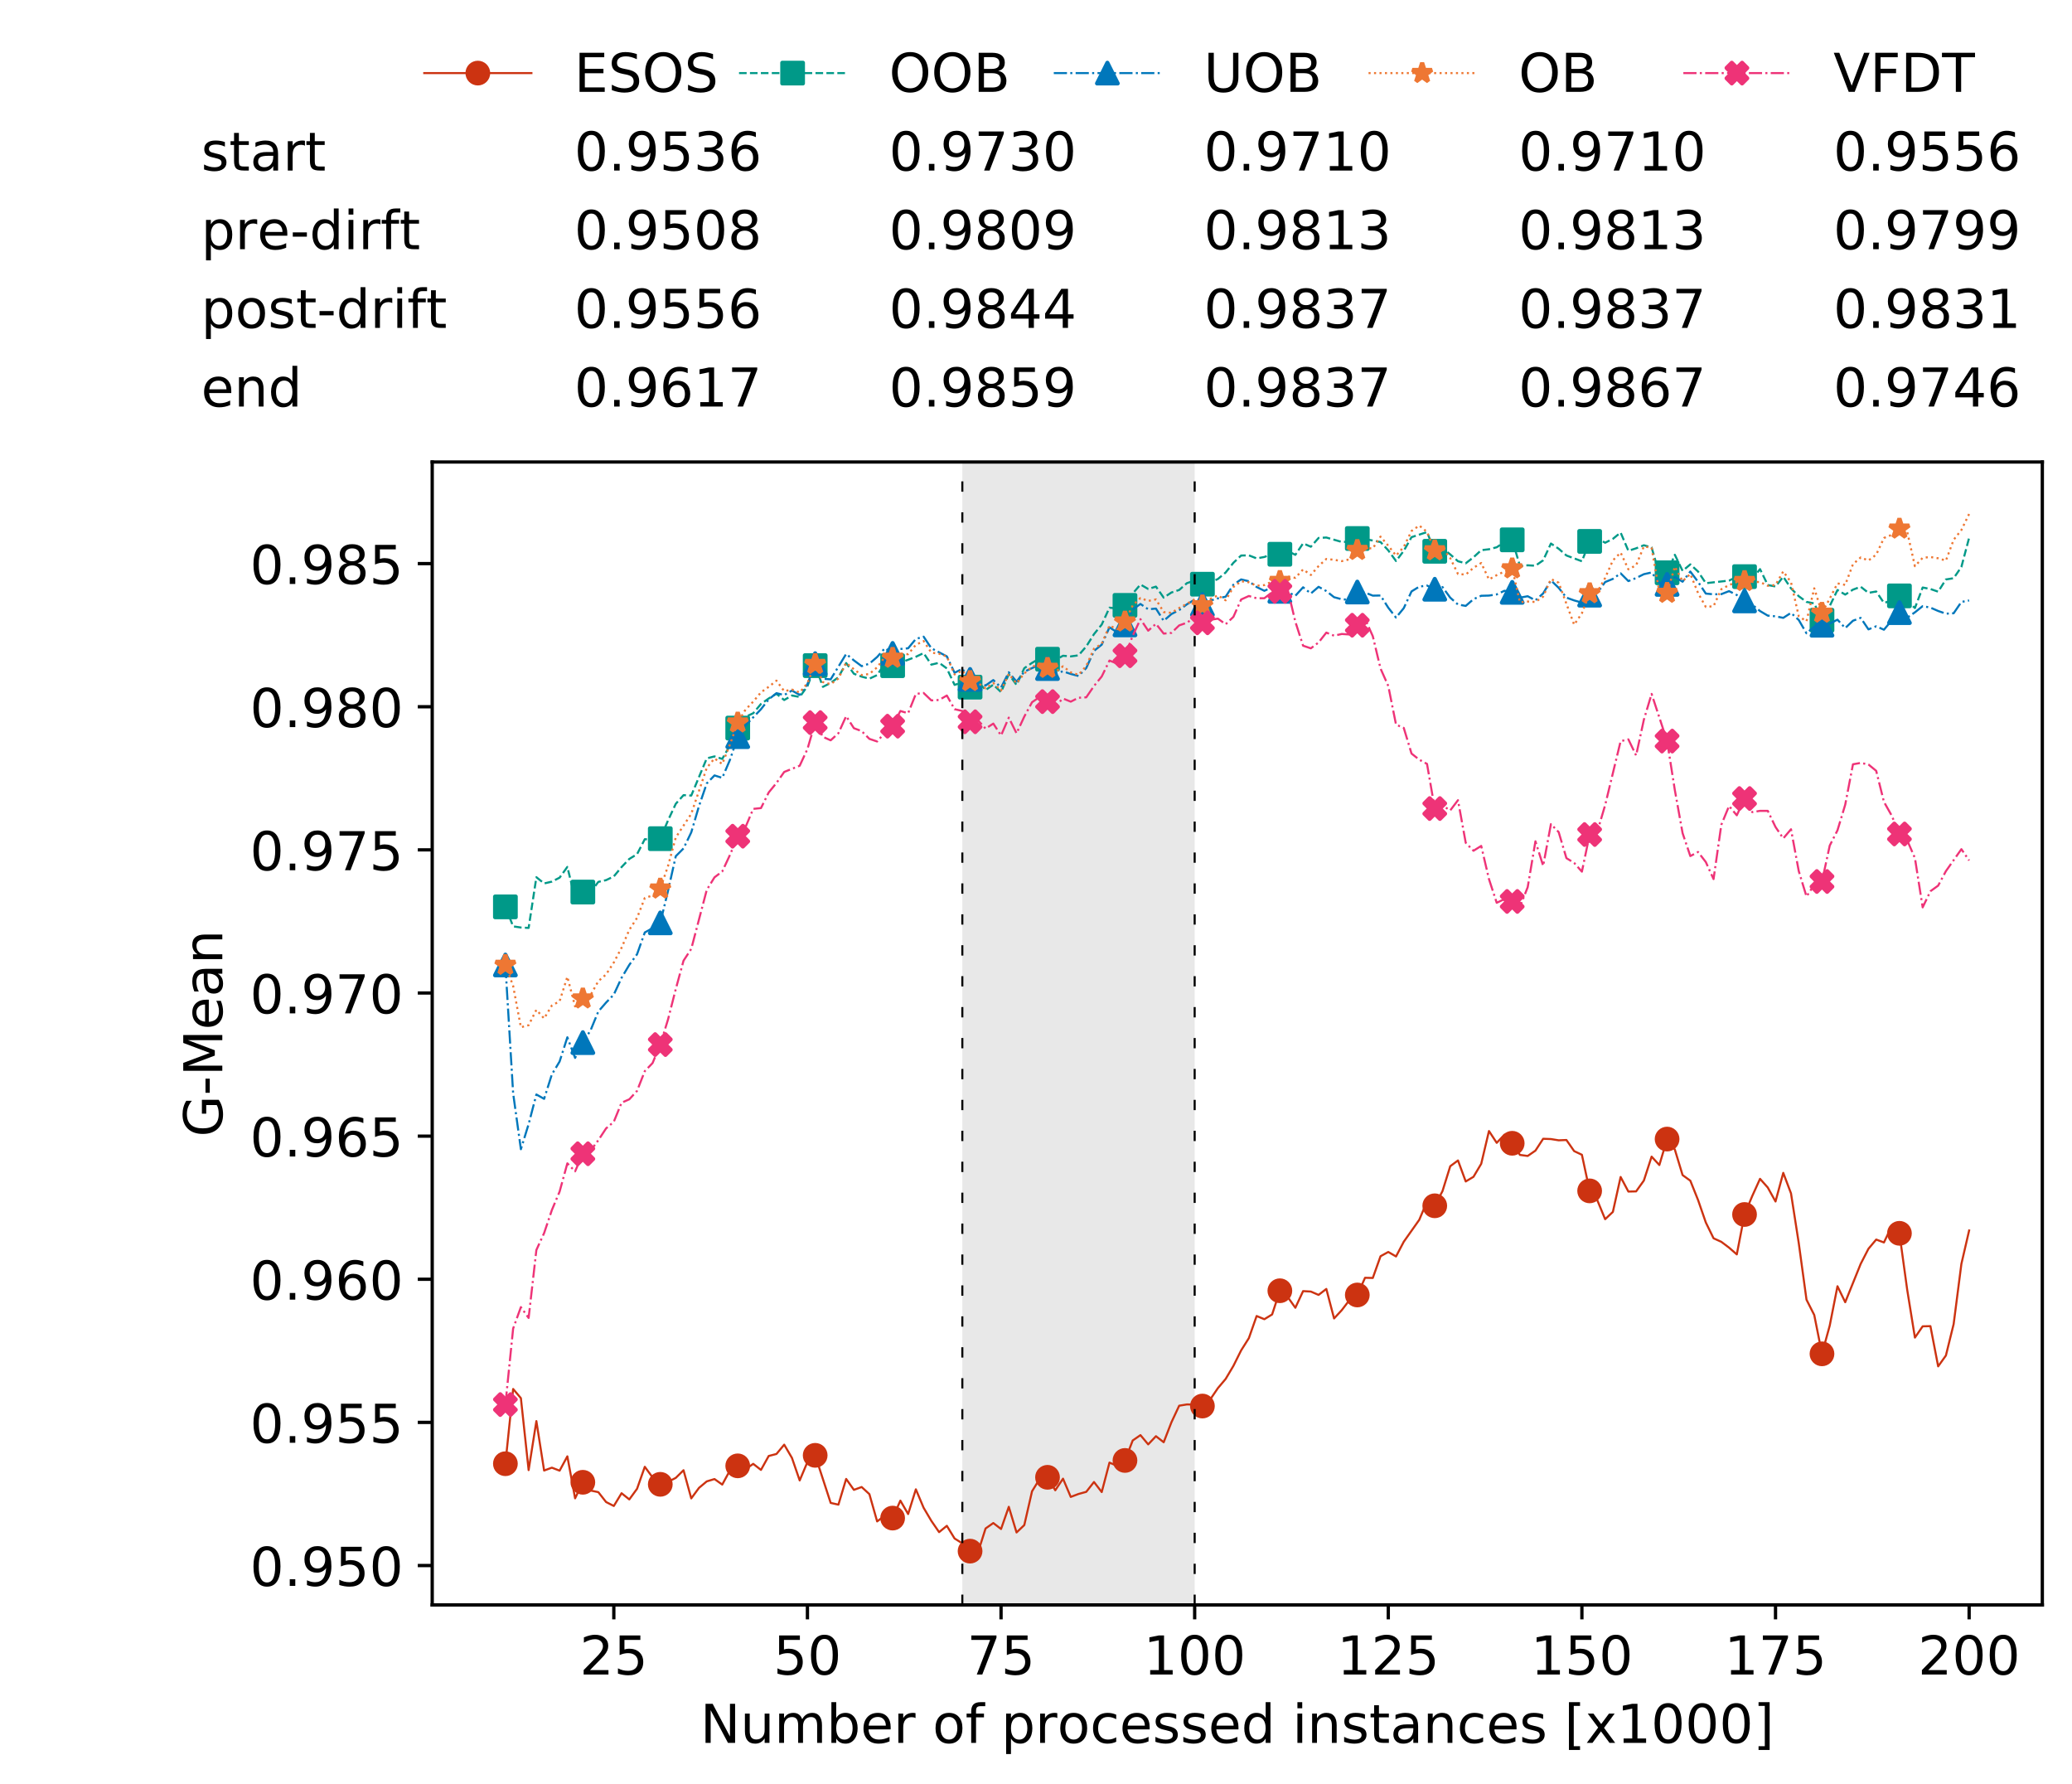 <?xml version="1.0" encoding="utf-8" standalone="no"?>
<!DOCTYPE svg PUBLIC "-//W3C//DTD SVG 1.1//EN"
  "http://www.w3.org/Graphics/SVG/1.1/DTD/svg11.dtd">
<!-- Created with matplotlib (https://matplotlib.org/) -->
<svg height="432.615pt" version="1.1" viewBox="0 0 502.65 432.615" width="502.65pt" xmlns="http://www.w3.org/2000/svg" xmlns:xlink="http://www.w3.org/1999/xlink">
 <defs>
  <style type="text/css">
*{stroke-linecap:butt;stroke-linejoin:round;white-space:pre;}
  </style>
 </defs>
 <g id="figure_1">
  <g id="patch_1">
   <path d="M 0 432.615 
L 502.65 432.615 
L 502.65 0 
L 0 0 
z
" style="fill:#ffffff;"/>
  </g>
  <g id="axes_1">
   <g id="patch_2">
    <path d="M 104.85 389.252 
L 495.45 389.252 
L 495.45 112.052 
L 104.85 112.052 
z
" style="fill:#ffffff;"/>
   </g>
   <g id="patch_3">
    <path clip-path="url(#p084d484f70)" d="M 289.817 389.252 
L 289.817 112.052 
L 233.453 112.052 
L 233.453 389.252 
z
" style="fill:#d3d3d3;opacity:0.5;"/>
   </g>
   <g id="matplotlib.axis_1">
    <g id="xtick_1">
     <g id="line2d_1">
      <defs>
       <path d="M 0 0 
L 0 3.5 
" id="m0043f5c707" style="stroke:#000000;stroke-width:0.8;"/>
      </defs>
      <g>
       <use style="stroke:#000000;stroke-width:0.8;" x="148.908" xlink:href="#m0043f5c707" y="389.252"/>
      </g>
     </g>
     <g id="text_1">
      <!-- 25 -->
      <defs>
       <path d="M 19.188 8.297 
L 53.609 8.297 
L 53.609 0 
L 7.328 0 
L 7.328 8.297 
Q 12.938 14.109 22.625 23.891 
Q 32.328 33.688 34.812 36.531 
Q 39.547 41.844 41.422 45.531 
Q 43.312 49.219 43.312 52.781 
Q 43.312 58.594 39.234 62.25 
Q 35.156 65.922 28.609 65.922 
Q 23.969 65.922 18.812 64.312 
Q 13.672 62.703 7.812 59.422 
L 7.812 69.391 
Q 13.766 71.781 18.938 73 
Q 24.125 74.219 28.422 74.219 
Q 39.75 74.219 46.484 68.547 
Q 53.219 62.891 53.219 53.422 
Q 53.219 48.922 51.531 44.891 
Q 49.859 40.875 45.406 35.406 
Q 44.188 33.984 37.641 27.219 
Q 31.109 20.453 19.188 8.297 
z
" id="DejaVuSans-50"/>
       <path d="M 10.797 72.906 
L 49.516 72.906 
L 49.516 64.594 
L 19.828 64.594 
L 19.828 46.734 
Q 21.969 47.469 24.109 47.828 
Q 26.266 48.188 28.422 48.188 
Q 40.625 48.188 47.75 41.5 
Q 54.891 34.812 54.891 23.391 
Q 54.891 11.625 47.562 5.094 
Q 40.234 -1.422 26.906 -1.422 
Q 22.312 -1.422 17.547 -0.641 
Q 12.797 0.141 7.719 1.703 
L 7.719 11.625 
Q 12.109 9.234 16.797 8.062 
Q 21.484 6.891 26.703 6.891 
Q 35.156 6.891 40.078 11.328 
Q 45.016 15.766 45.016 23.391 
Q 45.016 31 40.078 35.438 
Q 35.156 39.891 26.703 39.891 
Q 22.75 39.891 18.812 39.016 
Q 14.891 38.141 10.797 36.281 
z
" id="DejaVuSans-53"/>
      </defs>
      <g transform="translate(140.636 406.13)scale(0.13 -0.13)">
       <use xlink:href="#DejaVuSans-50"/>
       <use x="63.623" xlink:href="#DejaVuSans-53"/>
      </g>
     </g>
    </g>
    <g id="xtick_2">
     <g id="line2d_2">
      <g>
       <use style="stroke:#000000;stroke-width:0.8;" x="195.877" xlink:href="#m0043f5c707" y="389.252"/>
      </g>
     </g>
     <g id="text_2">
      <!-- 50 -->
      <defs>
       <path d="M 31.781 66.406 
Q 24.172 66.406 20.328 58.906 
Q 16.5 51.422 16.5 36.375 
Q 16.5 21.391 20.328 13.891 
Q 24.172 6.391 31.781 6.391 
Q 39.453 6.391 43.281 13.891 
Q 47.125 21.391 47.125 36.375 
Q 47.125 51.422 43.281 58.906 
Q 39.453 66.406 31.781 66.406 
z
M 31.781 74.219 
Q 44.047 74.219 50.516 64.516 
Q 56.984 54.828 56.984 36.375 
Q 56.984 17.969 50.516 8.266 
Q 44.047 -1.422 31.781 -1.422 
Q 19.531 -1.422 13.062 8.266 
Q 6.594 17.969 6.594 36.375 
Q 6.594 54.828 13.062 64.516 
Q 19.531 74.219 31.781 74.219 
z
" id="DejaVuSans-48"/>
      </defs>
      <g transform="translate(187.606 406.13)scale(0.13 -0.13)">
       <use xlink:href="#DejaVuSans-53"/>
       <use x="63.623" xlink:href="#DejaVuSans-48"/>
      </g>
     </g>
    </g>
    <g id="xtick_3">
     <g id="line2d_3">
      <g>
       <use style="stroke:#000000;stroke-width:0.8;" x="242.847" xlink:href="#m0043f5c707" y="389.252"/>
      </g>
     </g>
     <g id="text_3">
      <!-- 75 -->
      <defs>
       <path d="M 8.203 72.906 
L 55.078 72.906 
L 55.078 68.703 
L 28.609 0 
L 18.312 0 
L 43.219 64.594 
L 8.203 64.594 
z
" id="DejaVuSans-55"/>
      </defs>
      <g transform="translate(234.576 406.13)scale(0.13 -0.13)">
       <use xlink:href="#DejaVuSans-55"/>
       <use x="63.623" xlink:href="#DejaVuSans-53"/>
      </g>
     </g>
    </g>
    <g id="xtick_4">
     <g id="line2d_4">
      <g>
       <use style="stroke:#000000;stroke-width:0.8;" x="289.817" xlink:href="#m0043f5c707" y="389.252"/>
      </g>
     </g>
     <g id="text_4">
      <!-- 100 -->
      <defs>
       <path d="M 12.406 8.297 
L 28.516 8.297 
L 28.516 63.922 
L 10.984 60.406 
L 10.984 69.391 
L 28.422 72.906 
L 38.281 72.906 
L 38.281 8.297 
L 54.391 8.297 
L 54.391 0 
L 12.406 0 
z
" id="DejaVuSans-49"/>
      </defs>
      <g transform="translate(277.41 406.13)scale(0.13 -0.13)">
       <use xlink:href="#DejaVuSans-49"/>
       <use x="63.623" xlink:href="#DejaVuSans-48"/>
       <use x="127.246" xlink:href="#DejaVuSans-48"/>
      </g>
     </g>
    </g>
    <g id="xtick_5">
     <g id="line2d_5">
      <g>
       <use style="stroke:#000000;stroke-width:0.8;" x="336.786" xlink:href="#m0043f5c707" y="389.252"/>
      </g>
     </g>
     <g id="text_5">
      <!-- 125 -->
      <g transform="translate(324.379 406.13)scale(0.13 -0.13)">
       <use xlink:href="#DejaVuSans-49"/>
       <use x="63.623" xlink:href="#DejaVuSans-50"/>
       <use x="127.246" xlink:href="#DejaVuSans-53"/>
      </g>
     </g>
    </g>
    <g id="xtick_6">
     <g id="line2d_6">
      <g>
       <use style="stroke:#000000;stroke-width:0.8;" x="383.756" xlink:href="#m0043f5c707" y="389.252"/>
      </g>
     </g>
     <g id="text_6">
      <!-- 150 -->
      <g transform="translate(371.349 406.13)scale(0.13 -0.13)">
       <use xlink:href="#DejaVuSans-49"/>
       <use x="63.623" xlink:href="#DejaVuSans-53"/>
       <use x="127.246" xlink:href="#DejaVuSans-48"/>
      </g>
     </g>
    </g>
    <g id="xtick_7">
     <g id="line2d_7">
      <g>
       <use style="stroke:#000000;stroke-width:0.8;" x="430.726" xlink:href="#m0043f5c707" y="389.252"/>
      </g>
     </g>
     <g id="text_7">
      <!-- 175 -->
      <g transform="translate(418.319 406.13)scale(0.13 -0.13)">
       <use xlink:href="#DejaVuSans-49"/>
       <use x="63.623" xlink:href="#DejaVuSans-55"/>
       <use x="127.246" xlink:href="#DejaVuSans-53"/>
      </g>
     </g>
    </g>
    <g id="xtick_8">
     <g id="line2d_8">
      <g>
       <use style="stroke:#000000;stroke-width:0.8;" x="477.695" xlink:href="#m0043f5c707" y="389.252"/>
      </g>
     </g>
     <g id="text_8">
      <!-- 200 -->
      <g transform="translate(465.289 406.13)scale(0.13 -0.13)">
       <use xlink:href="#DejaVuSans-50"/>
       <use x="63.623" xlink:href="#DejaVuSans-48"/>
       <use x="127.246" xlink:href="#DejaVuSans-48"/>
      </g>
     </g>
    </g>
    <g id="text_9">
     <!-- Number of processed instances [x1000] -->
     <defs>
      <path d="M 9.812 72.906 
L 23.094 72.906 
L 55.422 11.922 
L 55.422 72.906 
L 64.984 72.906 
L 64.984 0 
L 51.703 0 
L 19.391 60.984 
L 19.391 0 
L 9.812 0 
z
" id="DejaVuSans-78"/>
      <path d="M 8.5 21.578 
L 8.5 54.688 
L 17.484 54.688 
L 17.484 21.922 
Q 17.484 14.156 20.5 10.266 
Q 23.531 6.391 29.594 6.391 
Q 36.859 6.391 41.078 11.031 
Q 45.312 15.672 45.312 23.688 
L 45.312 54.688 
L 54.297 54.688 
L 54.297 0 
L 45.312 0 
L 45.312 8.406 
Q 42.047 3.422 37.719 1 
Q 33.406 -1.422 27.688 -1.422 
Q 18.266 -1.422 13.375 4.438 
Q 8.5 10.297 8.5 21.578 
z
M 31.109 56 
z
" id="DejaVuSans-117"/>
      <path d="M 52 44.188 
Q 55.375 50.25 60.062 53.125 
Q 64.75 56 71.094 56 
Q 79.641 56 84.281 50.016 
Q 88.922 44.047 88.922 33.016 
L 88.922 0 
L 79.891 0 
L 79.891 32.719 
Q 79.891 40.578 77.094 44.375 
Q 74.312 48.188 68.609 48.188 
Q 61.625 48.188 57.562 43.547 
Q 53.516 38.922 53.516 30.906 
L 53.516 0 
L 44.484 0 
L 44.484 32.719 
Q 44.484 40.625 41.703 44.406 
Q 38.922 48.188 33.109 48.188 
Q 26.219 48.188 22.156 43.531 
Q 18.109 38.875 18.109 30.906 
L 18.109 0 
L 9.078 0 
L 9.078 54.688 
L 18.109 54.688 
L 18.109 46.188 
Q 21.188 51.219 25.484 53.609 
Q 29.781 56 35.688 56 
Q 41.656 56 45.828 52.969 
Q 50 49.953 52 44.188 
z
" id="DejaVuSans-109"/>
      <path d="M 48.688 27.297 
Q 48.688 37.203 44.609 42.844 
Q 40.531 48.484 33.406 48.484 
Q 26.266 48.484 22.188 42.844 
Q 18.109 37.203 18.109 27.297 
Q 18.109 17.391 22.188 11.75 
Q 26.266 6.109 33.406 6.109 
Q 40.531 6.109 44.609 11.75 
Q 48.688 17.391 48.688 27.297 
z
M 18.109 46.391 
Q 20.953 51.266 25.266 53.625 
Q 29.594 56 35.594 56 
Q 45.562 56 51.781 48.094 
Q 58.016 40.188 58.016 27.297 
Q 58.016 14.406 51.781 6.484 
Q 45.562 -1.422 35.594 -1.422 
Q 29.594 -1.422 25.266 0.953 
Q 20.953 3.328 18.109 8.203 
L 18.109 0 
L 9.078 0 
L 9.078 75.984 
L 18.109 75.984 
z
" id="DejaVuSans-98"/>
      <path d="M 56.203 29.594 
L 56.203 25.203 
L 14.891 25.203 
Q 15.484 15.922 20.484 11.062 
Q 25.484 6.203 34.422 6.203 
Q 39.594 6.203 44.453 7.469 
Q 49.312 8.734 54.109 11.281 
L 54.109 2.781 
Q 49.266 0.734 44.188 -0.344 
Q 39.109 -1.422 33.891 -1.422 
Q 20.797 -1.422 13.156 6.188 
Q 5.516 13.812 5.516 26.812 
Q 5.516 40.234 12.766 48.109 
Q 20.016 56 32.328 56 
Q 43.359 56 49.781 48.891 
Q 56.203 41.797 56.203 29.594 
z
M 47.219 32.234 
Q 47.125 39.594 43.094 43.984 
Q 39.062 48.391 32.422 48.391 
Q 24.906 48.391 20.391 44.141 
Q 15.875 39.891 15.188 32.172 
z
" id="DejaVuSans-101"/>
      <path d="M 41.109 46.297 
Q 39.594 47.172 37.812 47.578 
Q 36.031 48 33.891 48 
Q 26.266 48 22.188 43.047 
Q 18.109 38.094 18.109 28.812 
L 18.109 0 
L 9.078 0 
L 9.078 54.688 
L 18.109 54.688 
L 18.109 46.188 
Q 20.953 51.172 25.484 53.578 
Q 30.031 56 36.531 56 
Q 37.453 56 38.578 55.875 
Q 39.703 55.766 41.062 55.516 
z
" id="DejaVuSans-114"/>
      <path id="DejaVuSans-32"/>
      <path d="M 30.609 48.391 
Q 23.391 48.391 19.188 42.75 
Q 14.984 37.109 14.984 27.297 
Q 14.984 17.484 19.156 11.844 
Q 23.344 6.203 30.609 6.203 
Q 37.797 6.203 41.984 11.859 
Q 46.188 17.531 46.188 27.297 
Q 46.188 37.016 41.984 42.703 
Q 37.797 48.391 30.609 48.391 
z
M 30.609 56 
Q 42.328 56 49.016 48.375 
Q 55.719 40.766 55.719 27.297 
Q 55.719 13.875 49.016 6.219 
Q 42.328 -1.422 30.609 -1.422 
Q 18.844 -1.422 12.172 6.219 
Q 5.516 13.875 5.516 27.297 
Q 5.516 40.766 12.172 48.375 
Q 18.844 56 30.609 56 
z
" id="DejaVuSans-111"/>
      <path d="M 37.109 75.984 
L 37.109 68.5 
L 28.516 68.5 
Q 23.688 68.5 21.797 66.547 
Q 19.922 64.594 19.922 59.516 
L 19.922 54.688 
L 34.719 54.688 
L 34.719 47.703 
L 19.922 47.703 
L 19.922 0 
L 10.891 0 
L 10.891 47.703 
L 2.297 47.703 
L 2.297 54.688 
L 10.891 54.688 
L 10.891 58.5 
Q 10.891 67.625 15.141 71.797 
Q 19.391 75.984 28.609 75.984 
z
" id="DejaVuSans-102"/>
      <path d="M 18.109 8.203 
L 18.109 -20.797 
L 9.078 -20.797 
L 9.078 54.688 
L 18.109 54.688 
L 18.109 46.391 
Q 20.953 51.266 25.266 53.625 
Q 29.594 56 35.594 56 
Q 45.562 56 51.781 48.094 
Q 58.016 40.188 58.016 27.297 
Q 58.016 14.406 51.781 6.484 
Q 45.562 -1.422 35.594 -1.422 
Q 29.594 -1.422 25.266 0.953 
Q 20.953 3.328 18.109 8.203 
z
M 48.688 27.297 
Q 48.688 37.203 44.609 42.844 
Q 40.531 48.484 33.406 48.484 
Q 26.266 48.484 22.188 42.844 
Q 18.109 37.203 18.109 27.297 
Q 18.109 17.391 22.188 11.75 
Q 26.266 6.109 33.406 6.109 
Q 40.531 6.109 44.609 11.75 
Q 48.688 17.391 48.688 27.297 
z
" id="DejaVuSans-112"/>
      <path d="M 48.781 52.594 
L 48.781 44.188 
Q 44.969 46.297 41.141 47.344 
Q 37.312 48.391 33.406 48.391 
Q 24.656 48.391 19.812 42.844 
Q 14.984 37.312 14.984 27.297 
Q 14.984 17.281 19.812 11.734 
Q 24.656 6.203 33.406 6.203 
Q 37.312 6.203 41.141 7.25 
Q 44.969 8.297 48.781 10.406 
L 48.781 2.094 
Q 45.016 0.344 40.984 -0.531 
Q 36.969 -1.422 32.422 -1.422 
Q 20.062 -1.422 12.781 6.344 
Q 5.516 14.109 5.516 27.297 
Q 5.516 40.672 12.859 48.328 
Q 20.219 56 33.016 56 
Q 37.156 56 41.109 55.141 
Q 45.062 54.297 48.781 52.594 
z
" id="DejaVuSans-99"/>
      <path d="M 44.281 53.078 
L 44.281 44.578 
Q 40.484 46.531 36.375 47.5 
Q 32.281 48.484 27.875 48.484 
Q 21.188 48.484 17.844 46.438 
Q 14.5 44.391 14.5 40.281 
Q 14.5 37.156 16.891 35.375 
Q 19.281 33.594 26.516 31.984 
L 29.594 31.297 
Q 39.156 29.25 43.188 25.516 
Q 47.219 21.781 47.219 15.094 
Q 47.219 7.469 41.188 3.016 
Q 35.156 -1.422 24.609 -1.422 
Q 20.219 -1.422 15.453 -0.562 
Q 10.688 0.297 5.422 2 
L 5.422 11.281 
Q 10.406 8.688 15.234 7.391 
Q 20.062 6.109 24.812 6.109 
Q 31.156 6.109 34.562 8.281 
Q 37.984 10.453 37.984 14.406 
Q 37.984 18.062 35.516 20.016 
Q 33.062 21.969 24.703 23.781 
L 21.578 24.516 
Q 13.234 26.266 9.516 29.906 
Q 5.812 33.547 5.812 39.891 
Q 5.812 47.609 11.281 51.797 
Q 16.75 56 26.812 56 
Q 31.781 56 36.172 55.266 
Q 40.578 54.547 44.281 53.078 
z
" id="DejaVuSans-115"/>
      <path d="M 45.406 46.391 
L 45.406 75.984 
L 54.391 75.984 
L 54.391 0 
L 45.406 0 
L 45.406 8.203 
Q 42.578 3.328 38.25 0.953 
Q 33.938 -1.422 27.875 -1.422 
Q 17.969 -1.422 11.734 6.484 
Q 5.516 14.406 5.516 27.297 
Q 5.516 40.188 11.734 48.094 
Q 17.969 56 27.875 56 
Q 33.938 56 38.25 53.625 
Q 42.578 51.266 45.406 46.391 
z
M 14.797 27.297 
Q 14.797 17.391 18.875 11.75 
Q 22.953 6.109 30.078 6.109 
Q 37.203 6.109 41.297 11.75 
Q 45.406 17.391 45.406 27.297 
Q 45.406 37.203 41.297 42.844 
Q 37.203 48.484 30.078 48.484 
Q 22.953 48.484 18.875 42.844 
Q 14.797 37.203 14.797 27.297 
z
" id="DejaVuSans-100"/>
      <path d="M 9.422 54.688 
L 18.406 54.688 
L 18.406 0 
L 9.422 0 
z
M 9.422 75.984 
L 18.406 75.984 
L 18.406 64.594 
L 9.422 64.594 
z
" id="DejaVuSans-105"/>
      <path d="M 54.891 33.016 
L 54.891 0 
L 45.906 0 
L 45.906 32.719 
Q 45.906 40.484 42.875 44.328 
Q 39.844 48.188 33.797 48.188 
Q 26.516 48.188 22.312 43.547 
Q 18.109 38.922 18.109 30.906 
L 18.109 0 
L 9.078 0 
L 9.078 54.688 
L 18.109 54.688 
L 18.109 46.188 
Q 21.344 51.125 25.703 53.562 
Q 30.078 56 35.797 56 
Q 45.219 56 50.047 50.172 
Q 54.891 44.344 54.891 33.016 
z
" id="DejaVuSans-110"/>
      <path d="M 18.312 70.219 
L 18.312 54.688 
L 36.812 54.688 
L 36.812 47.703 
L 18.312 47.703 
L 18.312 18.016 
Q 18.312 11.328 20.141 9.422 
Q 21.969 7.516 27.594 7.516 
L 36.812 7.516 
L 36.812 0 
L 27.594 0 
Q 17.188 0 13.234 3.875 
Q 9.281 7.766 9.281 18.016 
L 9.281 47.703 
L 2.688 47.703 
L 2.688 54.688 
L 9.281 54.688 
L 9.281 70.219 
z
" id="DejaVuSans-116"/>
      <path d="M 34.281 27.484 
Q 23.391 27.484 19.188 25 
Q 14.984 22.516 14.984 16.5 
Q 14.984 11.719 18.141 8.906 
Q 21.297 6.109 26.703 6.109 
Q 34.188 6.109 38.703 11.406 
Q 43.219 16.703 43.219 25.484 
L 43.219 27.484 
z
M 52.203 31.203 
L 52.203 0 
L 43.219 0 
L 43.219 8.297 
Q 40.141 3.328 35.547 0.953 
Q 30.953 -1.422 24.312 -1.422 
Q 15.922 -1.422 10.953 3.297 
Q 6 8.016 6 15.922 
Q 6 25.141 12.172 29.828 
Q 18.359 34.516 30.609 34.516 
L 43.219 34.516 
L 43.219 35.406 
Q 43.219 41.609 39.141 45 
Q 35.062 48.391 27.688 48.391 
Q 23 48.391 18.547 47.266 
Q 14.109 46.141 10.016 43.891 
L 10.016 52.203 
Q 14.938 54.109 19.578 55.047 
Q 24.219 56 28.609 56 
Q 40.484 56 46.344 49.844 
Q 52.203 43.703 52.203 31.203 
z
" id="DejaVuSans-97"/>
      <path d="M 8.594 75.984 
L 29.297 75.984 
L 29.297 69 
L 17.578 69 
L 17.578 -6.203 
L 29.297 -6.203 
L 29.297 -13.188 
L 8.594 -13.188 
z
" id="DejaVuSans-91"/>
      <path d="M 54.891 54.688 
L 35.109 28.078 
L 55.906 0 
L 45.312 0 
L 29.391 21.484 
L 13.484 0 
L 2.875 0 
L 24.125 28.609 
L 4.688 54.688 
L 15.281 54.688 
L 29.781 35.203 
L 44.281 54.688 
z
" id="DejaVuSans-120"/>
      <path d="M 30.422 75.984 
L 30.422 -13.188 
L 9.719 -13.188 
L 9.719 -6.203 
L 21.391 -6.203 
L 21.391 69 
L 9.719 69 
L 9.719 75.984 
z
" id="DejaVuSans-93"/>
     </defs>
     <g transform="translate(169.881 422.711)scale(0.13 -0.13)">
      <use xlink:href="#DejaVuSans-78"/>
      <use x="74.805" xlink:href="#DejaVuSans-117"/>
      <use x="138.184" xlink:href="#DejaVuSans-109"/>
      <use x="235.596" xlink:href="#DejaVuSans-98"/>
      <use x="299.072" xlink:href="#DejaVuSans-101"/>
      <use x="360.596" xlink:href="#DejaVuSans-114"/>
      <use x="401.709" xlink:href="#DejaVuSans-32"/>
      <use x="433.496" xlink:href="#DejaVuSans-111"/>
      <use x="494.678" xlink:href="#DejaVuSans-102"/>
      <use x="529.883" xlink:href="#DejaVuSans-32"/>
      <use x="561.67" xlink:href="#DejaVuSans-112"/>
      <use x="625.146" xlink:href="#DejaVuSans-114"/>
      <use x="666.229" xlink:href="#DejaVuSans-111"/>
      <use x="727.41" xlink:href="#DejaVuSans-99"/>
      <use x="782.391" xlink:href="#DejaVuSans-101"/>
      <use x="843.914" xlink:href="#DejaVuSans-115"/>
      <use x="896.014" xlink:href="#DejaVuSans-115"/>
      <use x="948.113" xlink:href="#DejaVuSans-101"/>
      <use x="1009.637" xlink:href="#DejaVuSans-100"/>
      <use x="1073.113" xlink:href="#DejaVuSans-32"/>
      <use x="1104.9" xlink:href="#DejaVuSans-105"/>
      <use x="1132.684" xlink:href="#DejaVuSans-110"/>
      <use x="1196.062" xlink:href="#DejaVuSans-115"/>
      <use x="1248.162" xlink:href="#DejaVuSans-116"/>
      <use x="1287.371" xlink:href="#DejaVuSans-97"/>
      <use x="1348.65" xlink:href="#DejaVuSans-110"/>
      <use x="1412.029" xlink:href="#DejaVuSans-99"/>
      <use x="1467.01" xlink:href="#DejaVuSans-101"/>
      <use x="1528.533" xlink:href="#DejaVuSans-115"/>
      <use x="1580.633" xlink:href="#DejaVuSans-32"/>
      <use x="1612.42" xlink:href="#DejaVuSans-91"/>
      <use x="1651.434" xlink:href="#DejaVuSans-120"/>
      <use x="1710.613" xlink:href="#DejaVuSans-49"/>
      <use x="1774.236" xlink:href="#DejaVuSans-48"/>
      <use x="1837.859" xlink:href="#DejaVuSans-48"/>
      <use x="1901.482" xlink:href="#DejaVuSans-48"/>
      <use x="1965.105" xlink:href="#DejaVuSans-93"/>
     </g>
    </g>
   </g>
   <g id="matplotlib.axis_2">
    <g id="ytick_1">
     <g id="line2d_9">
      <defs>
       <path d="M 0 0 
L -3.5 0 
" id="mb90cb37d8a" style="stroke:#000000;stroke-width:0.8;"/>
      </defs>
      <g>
       <use style="stroke:#000000;stroke-width:0.8;" x="104.85" xlink:href="#mb90cb37d8a" y="379.696"/>
      </g>
     </g>
     <g id="text_10">
      <!-- 0.950 -->
      <defs>
       <path d="M 10.688 12.406 
L 21 12.406 
L 21 0 
L 10.688 0 
z
" id="DejaVuSans-46"/>
       <path d="M 10.984 1.516 
L 10.984 10.5 
Q 14.703 8.734 18.5 7.812 
Q 22.312 6.891 25.984 6.891 
Q 35.75 6.891 40.891 13.453 
Q 46.047 20.016 46.781 33.406 
Q 43.953 29.203 39.594 26.953 
Q 35.25 24.703 29.984 24.703 
Q 19.047 24.703 12.672 31.312 
Q 6.297 37.938 6.297 49.422 
Q 6.297 60.641 12.938 67.422 
Q 19.578 74.219 30.609 74.219 
Q 43.266 74.219 49.922 64.516 
Q 56.594 54.828 56.594 36.375 
Q 56.594 19.141 48.406 8.859 
Q 40.234 -1.422 26.422 -1.422 
Q 22.703 -1.422 18.891 -0.688 
Q 15.094 0.047 10.984 1.516 
z
M 30.609 32.422 
Q 37.25 32.422 41.125 36.953 
Q 45.016 41.5 45.016 49.422 
Q 45.016 57.281 41.125 61.844 
Q 37.25 66.406 30.609 66.406 
Q 23.969 66.406 20.094 61.844 
Q 16.219 57.281 16.219 49.422 
Q 16.219 41.5 20.094 36.953 
Q 23.969 32.422 30.609 32.422 
z
" id="DejaVuSans-57"/>
      </defs>
      <g transform="translate(60.633 384.635)scale(0.13 -0.13)">
       <use xlink:href="#DejaVuSans-48"/>
       <use x="63.623" xlink:href="#DejaVuSans-46"/>
       <use x="95.41" xlink:href="#DejaVuSans-57"/>
       <use x="159.033" xlink:href="#DejaVuSans-53"/>
       <use x="222.656" xlink:href="#DejaVuSans-48"/>
      </g>
     </g>
    </g>
    <g id="ytick_2">
     <g id="line2d_10">
      <g>
       <use style="stroke:#000000;stroke-width:0.8;" x="104.85" xlink:href="#mb90cb37d8a" y="344.981"/>
      </g>
     </g>
     <g id="text_11">
      <!-- 0.955 -->
      <g transform="translate(60.633 349.92)scale(0.13 -0.13)">
       <use xlink:href="#DejaVuSans-48"/>
       <use x="63.623" xlink:href="#DejaVuSans-46"/>
       <use x="95.41" xlink:href="#DejaVuSans-57"/>
       <use x="159.033" xlink:href="#DejaVuSans-53"/>
       <use x="222.656" xlink:href="#DejaVuSans-53"/>
      </g>
     </g>
    </g>
    <g id="ytick_3">
     <g id="line2d_11">
      <g>
       <use style="stroke:#000000;stroke-width:0.8;" x="104.85" xlink:href="#mb90cb37d8a" y="310.266"/>
      </g>
     </g>
     <g id="text_12">
      <!-- 0.960 -->
      <defs>
       <path d="M 33.016 40.375 
Q 26.375 40.375 22.484 35.828 
Q 18.609 31.297 18.609 23.391 
Q 18.609 15.531 22.484 10.953 
Q 26.375 6.391 33.016 6.391 
Q 39.656 6.391 43.531 10.953 
Q 47.406 15.531 47.406 23.391 
Q 47.406 31.297 43.531 35.828 
Q 39.656 40.375 33.016 40.375 
z
M 52.594 71.297 
L 52.594 62.312 
Q 48.875 64.062 45.094 64.984 
Q 41.312 65.922 37.594 65.922 
Q 27.828 65.922 22.672 59.328 
Q 17.531 52.734 16.797 39.406 
Q 19.672 43.656 24.016 45.922 
Q 28.375 48.188 33.594 48.188 
Q 44.578 48.188 50.953 41.516 
Q 57.328 34.859 57.328 23.391 
Q 57.328 12.156 50.688 5.359 
Q 44.047 -1.422 33.016 -1.422 
Q 20.359 -1.422 13.672 8.266 
Q 6.984 17.969 6.984 36.375 
Q 6.984 53.656 15.188 63.938 
Q 23.391 74.219 37.203 74.219 
Q 40.922 74.219 44.703 73.484 
Q 48.484 72.75 52.594 71.297 
z
" id="DejaVuSans-54"/>
      </defs>
      <g transform="translate(60.633 315.205)scale(0.13 -0.13)">
       <use xlink:href="#DejaVuSans-48"/>
       <use x="63.623" xlink:href="#DejaVuSans-46"/>
       <use x="95.41" xlink:href="#DejaVuSans-57"/>
       <use x="159.033" xlink:href="#DejaVuSans-54"/>
       <use x="222.656" xlink:href="#DejaVuSans-48"/>
      </g>
     </g>
    </g>
    <g id="ytick_4">
     <g id="line2d_12">
      <g>
       <use style="stroke:#000000;stroke-width:0.8;" x="104.85" xlink:href="#mb90cb37d8a" y="275.552"/>
      </g>
     </g>
     <g id="text_13">
      <!-- 0.965 -->
      <g transform="translate(60.633 280.491)scale(0.13 -0.13)">
       <use xlink:href="#DejaVuSans-48"/>
       <use x="63.623" xlink:href="#DejaVuSans-46"/>
       <use x="95.41" xlink:href="#DejaVuSans-57"/>
       <use x="159.033" xlink:href="#DejaVuSans-54"/>
       <use x="222.656" xlink:href="#DejaVuSans-53"/>
      </g>
     </g>
    </g>
    <g id="ytick_5">
     <g id="line2d_13">
      <g>
       <use style="stroke:#000000;stroke-width:0.8;" x="104.85" xlink:href="#mb90cb37d8a" y="240.837"/>
      </g>
     </g>
     <g id="text_14">
      <!-- 0.970 -->
      <g transform="translate(60.633 245.776)scale(0.13 -0.13)">
       <use xlink:href="#DejaVuSans-48"/>
       <use x="63.623" xlink:href="#DejaVuSans-46"/>
       <use x="95.41" xlink:href="#DejaVuSans-57"/>
       <use x="159.033" xlink:href="#DejaVuSans-55"/>
       <use x="222.656" xlink:href="#DejaVuSans-48"/>
      </g>
     </g>
    </g>
    <g id="ytick_6">
     <g id="line2d_14">
      <g>
       <use style="stroke:#000000;stroke-width:0.8;" x="104.85" xlink:href="#mb90cb37d8a" y="206.122"/>
      </g>
     </g>
     <g id="text_15">
      <!-- 0.975 -->
      <g transform="translate(60.633 211.061)scale(0.13 -0.13)">
       <use xlink:href="#DejaVuSans-48"/>
       <use x="63.623" xlink:href="#DejaVuSans-46"/>
       <use x="95.41" xlink:href="#DejaVuSans-57"/>
       <use x="159.033" xlink:href="#DejaVuSans-55"/>
       <use x="222.656" xlink:href="#DejaVuSans-53"/>
      </g>
     </g>
    </g>
    <g id="ytick_7">
     <g id="line2d_15">
      <g>
       <use style="stroke:#000000;stroke-width:0.8;" x="104.85" xlink:href="#mb90cb37d8a" y="171.408"/>
      </g>
     </g>
     <g id="text_16">
      <!-- 0.980 -->
      <defs>
       <path d="M 31.781 34.625 
Q 24.75 34.625 20.719 30.859 
Q 16.703 27.094 16.703 20.516 
Q 16.703 13.922 20.719 10.156 
Q 24.75 6.391 31.781 6.391 
Q 38.812 6.391 42.859 10.172 
Q 46.922 13.969 46.922 20.516 
Q 46.922 27.094 42.891 30.859 
Q 38.875 34.625 31.781 34.625 
z
M 21.922 38.812 
Q 15.578 40.375 12.031 44.719 
Q 8.5 49.078 8.5 55.328 
Q 8.5 64.062 14.719 69.141 
Q 20.953 74.219 31.781 74.219 
Q 42.672 74.219 48.875 69.141 
Q 55.078 64.062 55.078 55.328 
Q 55.078 49.078 51.531 44.719 
Q 48 40.375 41.703 38.812 
Q 48.828 37.156 52.797 32.312 
Q 56.781 27.484 56.781 20.516 
Q 56.781 9.906 50.312 4.234 
Q 43.844 -1.422 31.781 -1.422 
Q 19.734 -1.422 13.25 4.234 
Q 6.781 9.906 6.781 20.516 
Q 6.781 27.484 10.781 32.312 
Q 14.797 37.156 21.922 38.812 
z
M 18.312 54.391 
Q 18.312 48.734 21.844 45.562 
Q 25.391 42.391 31.781 42.391 
Q 38.141 42.391 41.719 45.562 
Q 45.312 48.734 45.312 54.391 
Q 45.312 60.062 41.719 63.234 
Q 38.141 66.406 31.781 66.406 
Q 25.391 66.406 21.844 63.234 
Q 18.312 60.062 18.312 54.391 
z
" id="DejaVuSans-56"/>
      </defs>
      <g transform="translate(60.633 176.347)scale(0.13 -0.13)">
       <use xlink:href="#DejaVuSans-48"/>
       <use x="63.623" xlink:href="#DejaVuSans-46"/>
       <use x="95.41" xlink:href="#DejaVuSans-57"/>
       <use x="159.033" xlink:href="#DejaVuSans-56"/>
       <use x="222.656" xlink:href="#DejaVuSans-48"/>
      </g>
     </g>
    </g>
    <g id="ytick_8">
     <g id="line2d_16">
      <g>
       <use style="stroke:#000000;stroke-width:0.8;" x="104.85" xlink:href="#mb90cb37d8a" y="136.693"/>
      </g>
     </g>
     <g id="text_17">
      <!-- 0.985 -->
      <g transform="translate(60.633 141.632)scale(0.13 -0.13)">
       <use xlink:href="#DejaVuSans-48"/>
       <use x="63.623" xlink:href="#DejaVuSans-46"/>
       <use x="95.41" xlink:href="#DejaVuSans-57"/>
       <use x="159.033" xlink:href="#DejaVuSans-56"/>
       <use x="222.656" xlink:href="#DejaVuSans-53"/>
      </g>
     </g>
    </g>
    <g id="text_18">
     <!-- G-Mean -->
     <defs>
      <path d="M 59.516 10.406 
L 59.516 29.984 
L 43.406 29.984 
L 43.406 38.094 
L 69.281 38.094 
L 69.281 6.781 
Q 63.578 2.734 56.688 0.656 
Q 49.812 -1.422 42 -1.422 
Q 24.906 -1.422 15.25 8.562 
Q 5.609 18.562 5.609 36.375 
Q 5.609 54.25 15.25 64.234 
Q 24.906 74.219 42 74.219 
Q 49.125 74.219 55.547 72.453 
Q 61.969 70.703 67.391 67.281 
L 67.391 56.781 
Q 61.922 61.422 55.766 63.766 
Q 49.609 66.109 42.828 66.109 
Q 29.438 66.109 22.719 58.641 
Q 16.016 51.172 16.016 36.375 
Q 16.016 21.625 22.719 14.156 
Q 29.438 6.688 42.828 6.688 
Q 48.047 6.688 52.141 7.594 
Q 56.25 8.5 59.516 10.406 
z
" id="DejaVuSans-71"/>
      <path d="M 4.891 31.391 
L 31.203 31.391 
L 31.203 23.391 
L 4.891 23.391 
z
" id="DejaVuSans-45"/>
      <path d="M 9.812 72.906 
L 24.516 72.906 
L 43.109 23.297 
L 61.812 72.906 
L 76.516 72.906 
L 76.516 0 
L 66.891 0 
L 66.891 64.016 
L 48.094 14.016 
L 38.188 14.016 
L 19.391 64.016 
L 19.391 0 
L 9.812 0 
z
" id="DejaVuSans-77"/>
     </defs>
     <g transform="translate(53.93 275.744)rotate(-90)scale(0.13 -0.13)">
      <use xlink:href="#DejaVuSans-71"/>
      <use x="77.49" xlink:href="#DejaVuSans-45"/>
      <use x="113.574" xlink:href="#DejaVuSans-77"/>
      <use x="199.854" xlink:href="#DejaVuSans-101"/>
      <use x="261.377" xlink:href="#DejaVuSans-97"/>
      <use x="322.656" xlink:href="#DejaVuSans-110"/>
     </g>
    </g>
   </g>
   <g id="line2d_17"/>
   <g id="line2d_18"/>
   <g id="line2d_19"/>
   <g id="line2d_20"/>
   <g id="line2d_21"/>
   <g id="line2d_22">
    <path clip-path="url(#p084d484f70)" d="M 122.605 355.002 
L 124.483 336.878 
L 126.362 339.096 
L 128.241 356.549 
L 130.12 344.667 
L 131.998 356.655 
L 133.877 355.958 
L 135.756 356.687 
L 137.635 353.213 
L 139.514 363.395 
L 141.392 359.503 
L 143.271 361.5 
L 145.15 361.898 
L 147.029 364.292 
L 148.908 365.251 
L 150.786 362.158 
L 152.665 363.661 
L 154.544 361.081 
L 156.423 355.75 
L 158.302 358.309 
L 160.18 360 
L 162.059 359.39 
L 163.938 358.438 
L 165.817 356.58 
L 167.695 363.409 
L 169.574 360.857 
L 171.453 359.286 
L 173.332 358.722 
L 175.211 360.061 
L 177.089 356.611 
L 178.968 355.518 
L 180.847 356.353 
L 182.726 355.033 
L 184.605 356.503 
L 186.483 353.124 
L 188.362 352.639 
L 190.241 350.38 
L 192.12 353.595 
L 193.998 359.055 
L 195.877 354.595 
L 197.756 352.968 
L 201.514 364.505 
L 203.392 364.93 
L 205.271 358.691 
L 207.15 361.342 
L 209.029 360.653 
L 210.908 362.381 
L 212.786 368.994 
L 214.665 367.578 
L 216.544 368.189 
L 218.423 363.953 
L 220.302 367.207 
L 222.18 361.212 
L 224.059 365.683 
L 225.938 368.865 
L 227.817 371.592 
L 229.695 370.067 
L 231.574 373.139 
L 233.453 374.317 
L 235.332 376.203 
L 237.211 376.652 
L 239.089 370.711 
L 240.968 369.389 
L 242.847 370.837 
L 244.726 365.453 
L 246.605 371.674 
L 248.483 369.887 
L 250.362 361.693 
L 252.241 358.639 
L 254.12 358.297 
L 255.998 361.447 
L 257.877 358.63 
L 259.756 363.054 
L 261.635 362.342 
L 263.514 361.825 
L 265.392 359.436 
L 267.271 361.875 
L 269.15 354.728 
L 271.029 355.531 
L 272.908 354.208 
L 274.786 349.362 
L 276.665 348.069 
L 278.544 350.311 
L 280.423 348.326 
L 282.302 349.792 
L 284.18 344.948 
L 286.059 340.933 
L 287.938 340.622 
L 289.817 340.665 
L 291.695 341.013 
L 293.574 339.432 
L 295.453 336.666 
L 297.332 334.443 
L 299.211 331.279 
L 301.089 327.513 
L 302.968 324.537 
L 304.847 319.18 
L 306.726 319.95 
L 308.605 318.802 
L 310.483 313.051 
L 312.362 314.533 
L 314.241 317.178 
L 316.12 313.141 
L 317.998 313.248 
L 319.877 314.058 
L 321.756 312.612 
L 323.635 319.771 
L 325.514 317.741 
L 327.392 315.28 
L 329.271 314.077 
L 331.15 309.906 
L 333.029 309.948 
L 334.908 304.68 
L 336.786 303.645 
L 338.665 304.733 
L 340.544 301.16 
L 344.302 295.845 
L 346.18 291.384 
L 348.059 292.445 
L 349.938 288.879 
L 351.817 282.848 
L 353.695 281.451 
L 355.574 286.544 
L 357.453 285.419 
L 359.332 282.26 
L 361.211 274.312 
L 363.089 277.177 
L 364.968 275.199 
L 366.847 277.282 
L 368.726 280.104 
L 370.605 280.361 
L 372.483 279.067 
L 374.362 276.19 
L 376.241 276.26 
L 378.12 276.564 
L 379.998 276.487 
L 381.877 279.185 
L 383.756 280.072 
L 385.635 288.829 
L 387.514 291.147 
L 389.392 295.694 
L 391.271 293.928 
L 393.15 285.457 
L 395.029 288.993 
L 396.908 288.952 
L 398.786 286.327 
L 400.665 280.521 
L 402.544 282.56 
L 404.423 276.265 
L 406.302 278.806 
L 408.18 285.001 
L 410.059 286.359 
L 411.938 291.057 
L 413.817 296.493 
L 415.695 300.331 
L 417.574 301.182 
L 419.453 302.595 
L 421.332 304.232 
L 423.211 294.556 
L 425.089 290.056 
L 426.968 285.907 
L 428.847 288.015 
L 430.726 291.404 
L 432.605 284.461 
L 434.483 289.434 
L 436.362 301.487 
L 438.241 315.215 
L 440.12 318.934 
L 441.998 328.351 
L 443.877 321.508 
L 445.756 311.958 
L 447.635 315.831 
L 451.392 306.523 
L 453.271 302.872 
L 455.15 300.634 
L 457.029 301.338 
L 458.908 297.402 
L 460.786 299.121 
L 462.665 312.774 
L 464.544 324.41 
L 466.423 321.678 
L 468.302 321.634 
L 470.18 331.386 
L 472.059 328.761 
L 473.938 321.135 
L 475.817 306.539 
L 477.695 298.432 
L 477.695 298.432 
" style="fill:none;stroke:#cc3311;stroke-linecap:square;stroke-width:0.5;"/>
    <defs>
     <path d="M 0 2.5 
C 0.663 2.5 1.299 2.237 1.768 1.768 
C 2.237 1.299 2.5 0.663 2.5 0 
C 2.5 -0.663 2.237 -1.299 1.768 -1.768 
C 1.299 -2.237 0.663 -2.5 0 -2.5 
C -0.663 -2.5 -1.299 -2.237 -1.768 -1.768 
C -2.237 -1.299 -2.5 -0.663 -2.5 0 
C -2.5 0.663 -2.237 1.299 -1.768 1.768 
C -1.299 2.237 -0.663 2.5 0 2.5 
z
" id="me56d4685d8" style="stroke:#cc3311;"/>
    </defs>
    <g clip-path="url(#p084d484f70)">
     <use style="fill:#cc3311;stroke:#cc3311;" x="122.605" xlink:href="#me56d4685d8" y="355.002"/>
     <use style="fill:#cc3311;stroke:#cc3311;" x="141.392" xlink:href="#me56d4685d8" y="359.503"/>
     <use style="fill:#cc3311;stroke:#cc3311;" x="160.18" xlink:href="#me56d4685d8" y="360"/>
     <use style="fill:#cc3311;stroke:#cc3311;" x="178.968" xlink:href="#me56d4685d8" y="355.518"/>
     <use style="fill:#cc3311;stroke:#cc3311;" x="197.756" xlink:href="#me56d4685d8" y="352.968"/>
     <use style="fill:#cc3311;stroke:#cc3311;" x="216.544" xlink:href="#me56d4685d8" y="368.189"/>
     <use style="fill:#cc3311;stroke:#cc3311;" x="235.332" xlink:href="#me56d4685d8" y="376.203"/>
     <use style="fill:#cc3311;stroke:#cc3311;" x="254.12" xlink:href="#me56d4685d8" y="358.297"/>
     <use style="fill:#cc3311;stroke:#cc3311;" x="272.908" xlink:href="#me56d4685d8" y="354.208"/>
     <use style="fill:#cc3311;stroke:#cc3311;" x="291.695" xlink:href="#me56d4685d8" y="341.013"/>
     <use style="fill:#cc3311;stroke:#cc3311;" x="310.483" xlink:href="#me56d4685d8" y="313.051"/>
     <use style="fill:#cc3311;stroke:#cc3311;" x="329.271" xlink:href="#me56d4685d8" y="314.077"/>
     <use style="fill:#cc3311;stroke:#cc3311;" x="348.059" xlink:href="#me56d4685d8" y="292.445"/>
     <use style="fill:#cc3311;stroke:#cc3311;" x="366.847" xlink:href="#me56d4685d8" y="277.282"/>
     <use style="fill:#cc3311;stroke:#cc3311;" x="385.635" xlink:href="#me56d4685d8" y="288.829"/>
     <use style="fill:#cc3311;stroke:#cc3311;" x="404.423" xlink:href="#me56d4685d8" y="276.265"/>
     <use style="fill:#cc3311;stroke:#cc3311;" x="423.211" xlink:href="#me56d4685d8" y="294.556"/>
     <use style="fill:#cc3311;stroke:#cc3311;" x="441.998" xlink:href="#me56d4685d8" y="328.351"/>
     <use style="fill:#cc3311;stroke:#cc3311;" x="460.786" xlink:href="#me56d4685d8" y="299.121"/>
    </g>
   </g>
   <g id="line2d_23"/>
   <g id="line2d_24"/>
   <g id="line2d_25"/>
   <g id="line2d_26"/>
   <g id="line2d_27">
    <path clip-path="url(#p084d484f70)" d="M 122.605 219.949 
L 124.483 224.673 
L 126.362 224.953 
L 128.241 225.052 
L 130.12 212.753 
L 131.998 214.268 
L 133.877 213.82 
L 135.756 212.861 
L 137.635 210.258 
L 139.514 217.898 
L 141.392 216.355 
L 143.271 216.404 
L 145.15 213.885 
L 147.029 213.464 
L 148.908 212.558 
L 150.786 210.292 
L 152.665 208.317 
L 154.544 207.168 
L 156.423 203.534 
L 158.302 203.628 
L 160.18 203.405 
L 162.059 198.976 
L 163.938 194.95 
L 165.817 192.854 
L 167.695 192.95 
L 171.453 183.929 
L 173.332 183.454 
L 175.211 184.064 
L 177.089 180.761 
L 178.968 176.583 
L 180.847 173.866 
L 182.726 172.98 
L 184.605 170.736 
L 186.483 169.404 
L 188.362 168.266 
L 190.241 169.777 
L 192.12 168.682 
L 193.998 169.037 
L 195.877 166.431 
L 197.756 161.434 
L 199.635 166.58 
L 201.514 165.642 
L 203.392 164.255 
L 205.271 160.808 
L 207.15 163.407 
L 209.029 164.11 
L 210.908 164.604 
L 212.786 163.736 
L 214.665 160.891 
L 216.544 161.458 
L 222.18 159.294 
L 224.059 158.389 
L 225.938 161.2 
L 227.817 160.743 
L 229.695 162.117 
L 231.574 166.109 
L 233.453 165.504 
L 235.332 166.658 
L 237.211 165.286 
L 239.089 167.368 
L 240.968 166.049 
L 242.847 167.863 
L 244.726 163.502 
L 246.605 166.127 
L 248.483 162.061 
L 250.362 160.769 
L 252.241 159.688 
L 255.998 160.088 
L 257.877 159.04 
L 259.756 159.198 
L 261.635 158.946 
L 263.514 156.786 
L 265.392 153.802 
L 267.271 151.474 
L 269.15 147.382 
L 271.029 147.579 
L 272.908 146.823 
L 274.786 143.958 
L 276.665 141.763 
L 278.544 142.849 
L 280.423 142.274 
L 282.302 144.948 
L 284.18 143.699 
L 286.059 143.091 
L 287.938 141.429 
L 289.817 140.813 
L 291.695 141.689 
L 293.574 141.278 
L 295.453 140.428 
L 297.332 138.848 
L 299.211 136.498 
L 301.089 134.733 
L 302.968 134.692 
L 304.847 135.429 
L 306.726 135.088 
L 308.605 134.354 
L 310.483 134.425 
L 312.362 133.62 
L 314.241 134.569 
L 316.12 131.782 
L 317.998 132.6 
L 319.877 130.474 
L 321.756 130.366 
L 325.514 131.446 
L 327.392 131.379 
L 329.271 130.612 
L 331.15 130.739 
L 334.908 131.461 
L 336.786 133.49 
L 338.665 136.067 
L 340.544 133.59 
L 342.423 130.282 
L 346.18 129.047 
L 348.059 133.704 
L 349.938 132.983 
L 351.817 134.464 
L 353.695 136.12 
L 355.574 136.618 
L 357.453 135.165 
L 359.332 133.435 
L 361.211 133.213 
L 363.089 132.732 
L 364.968 131.472 
L 366.847 130.931 
L 368.726 137.272 
L 370.605 137.107 
L 372.483 137.207 
L 374.362 135.894 
L 376.241 131.821 
L 378.12 133.087 
L 379.998 134.722 
L 383.756 136.126 
L 385.635 131.307 
L 387.514 130.53 
L 389.392 131.637 
L 391.271 130.69 
L 393.15 129.164 
L 395.029 133.587 
L 396.908 132.984 
L 398.786 132.244 
L 400.665 132.763 
L 402.544 139.258 
L 404.423 138.922 
L 406.302 134.557 
L 408.18 138.453 
L 410.059 136.884 
L 411.938 138.622 
L 413.817 141.442 
L 419.453 140.817 
L 421.332 139.896 
L 423.211 139.853 
L 425.089 140.405 
L 426.968 138.034 
L 428.847 141.888 
L 430.726 142.243 
L 432.605 139.88 
L 434.483 142.707 
L 436.362 144.601 
L 438.241 145.983 
L 440.12 146.346 
L 441.998 150.422 
L 443.877 146.974 
L 445.756 143.097 
L 447.635 144.209 
L 449.514 143.008 
L 451.392 142.307 
L 453.271 143.79 
L 455.15 143.456 
L 457.029 146.229 
L 458.908 145.656 
L 460.786 144.52 
L 462.665 145.763 
L 464.544 147.463 
L 466.423 142.491 
L 468.302 142.85 
L 470.18 143.503 
L 472.059 140.538 
L 473.938 140.239 
L 475.817 137.501 
L 477.695 130.417 
L 477.695 130.417 
" style="fill:none;stroke:#009988;stroke-dasharray:1.85,0.8;stroke-dashoffset:0;stroke-width:0.5;"/>
    <defs>
     <path d="M -2.5 2.5 
L 2.5 2.5 
L 2.5 -2.5 
L -2.5 -2.5 
z
" id="m2d47c8bb18" style="stroke:#009988;stroke-linejoin:miter;"/>
    </defs>
    <g clip-path="url(#p084d484f70)">
     <use style="fill:#009988;stroke:#009988;stroke-linejoin:miter;" x="122.605" xlink:href="#m2d47c8bb18" y="219.949"/>
     <use style="fill:#009988;stroke:#009988;stroke-linejoin:miter;" x="141.392" xlink:href="#m2d47c8bb18" y="216.355"/>
     <use style="fill:#009988;stroke:#009988;stroke-linejoin:miter;" x="160.18" xlink:href="#m2d47c8bb18" y="203.405"/>
     <use style="fill:#009988;stroke:#009988;stroke-linejoin:miter;" x="178.968" xlink:href="#m2d47c8bb18" y="176.583"/>
     <use style="fill:#009988;stroke:#009988;stroke-linejoin:miter;" x="197.756" xlink:href="#m2d47c8bb18" y="161.434"/>
     <use style="fill:#009988;stroke:#009988;stroke-linejoin:miter;" x="216.544" xlink:href="#m2d47c8bb18" y="161.458"/>
     <use style="fill:#009988;stroke:#009988;stroke-linejoin:miter;" x="235.332" xlink:href="#m2d47c8bb18" y="166.658"/>
     <use style="fill:#009988;stroke:#009988;stroke-linejoin:miter;" x="254.12" xlink:href="#m2d47c8bb18" y="159.876"/>
     <use style="fill:#009988;stroke:#009988;stroke-linejoin:miter;" x="272.908" xlink:href="#m2d47c8bb18" y="146.823"/>
     <use style="fill:#009988;stroke:#009988;stroke-linejoin:miter;" x="291.695" xlink:href="#m2d47c8bb18" y="141.689"/>
     <use style="fill:#009988;stroke:#009988;stroke-linejoin:miter;" x="310.483" xlink:href="#m2d47c8bb18" y="134.425"/>
     <use style="fill:#009988;stroke:#009988;stroke-linejoin:miter;" x="329.271" xlink:href="#m2d47c8bb18" y="130.612"/>
     <use style="fill:#009988;stroke:#009988;stroke-linejoin:miter;" x="348.059" xlink:href="#m2d47c8bb18" y="133.704"/>
     <use style="fill:#009988;stroke:#009988;stroke-linejoin:miter;" x="366.847" xlink:href="#m2d47c8bb18" y="130.931"/>
     <use style="fill:#009988;stroke:#009988;stroke-linejoin:miter;" x="385.635" xlink:href="#m2d47c8bb18" y="131.307"/>
     <use style="fill:#009988;stroke:#009988;stroke-linejoin:miter;" x="404.423" xlink:href="#m2d47c8bb18" y="138.922"/>
     <use style="fill:#009988;stroke:#009988;stroke-linejoin:miter;" x="423.211" xlink:href="#m2d47c8bb18" y="139.853"/>
     <use style="fill:#009988;stroke:#009988;stroke-linejoin:miter;" x="441.998" xlink:href="#m2d47c8bb18" y="150.422"/>
     <use style="fill:#009988;stroke:#009988;stroke-linejoin:miter;" x="460.786" xlink:href="#m2d47c8bb18" y="144.52"/>
    </g>
   </g>
   <g id="line2d_28"/>
   <g id="line2d_29"/>
   <g id="line2d_30"/>
   <g id="line2d_31"/>
   <g id="line2d_32">
    <path clip-path="url(#p084d484f70)" d="M 122.605 234.038 
L 124.483 265.17 
L 126.362 278.723 
L 128.241 272.638 
L 130.12 265.45 
L 131.998 266.507 
L 133.877 260.586 
L 135.756 257.453 
L 137.635 251.576 
L 139.514 256.578 
L 141.392 252.868 
L 143.271 249.874 
L 145.15 245.314 
L 147.029 243.157 
L 148.908 241.213 
L 150.786 237.157 
L 152.665 234.009 
L 154.544 231.433 
L 156.423 226.149 
L 158.302 225.113 
L 160.18 223.828 
L 162.059 216.054 
L 163.938 207.658 
L 165.817 205.773 
L 167.695 201.871 
L 169.574 195.486 
L 171.453 190.009 
L 173.332 188.066 
L 175.211 188.665 
L 177.089 184.275 
L 178.968 178.66 
L 180.847 175.943 
L 184.605 172.008 
L 186.483 169.614 
L 188.362 168.117 
L 190.241 168.576 
L 192.12 167.481 
L 193.998 168.545 
L 195.877 165.939 
L 197.756 160.951 
L 199.635 164.622 
L 201.514 164.764 
L 205.271 158.608 
L 207.15 160.165 
L 209.029 161.565 
L 210.908 160.959 
L 212.786 159.346 
L 214.665 157.209 
L 216.544 158.471 
L 218.423 157.395 
L 220.302 157.233 
L 222.18 154.965 
L 224.059 154.415 
L 225.938 157.227 
L 229.695 159.191 
L 231.574 163.177 
L 233.453 162.207 
L 235.332 164.78 
L 239.089 166.256 
L 240.968 164.937 
L 242.847 166.751 
L 244.726 163.044 
L 246.605 165.319 
L 248.483 162.912 
L 252.241 161.17 
L 255.998 163.261 
L 257.877 162.828 
L 259.756 163.455 
L 261.635 163.944 
L 263.514 162.031 
L 265.392 157.869 
L 267.271 156.354 
L 269.15 152.143 
L 271.029 153.387 
L 272.908 151.559 
L 274.786 147.815 
L 276.665 146.479 
L 278.544 147.772 
L 280.423 147.603 
L 282.302 150.569 
L 284.18 148.929 
L 286.059 147.955 
L 287.938 146.566 
L 289.817 145.425 
L 291.695 146.618 
L 293.574 145.679 
L 295.453 145.125 
L 297.332 144.72 
L 299.211 141.815 
L 301.089 140.531 
L 302.968 140.973 
L 304.847 142.366 
L 306.726 143.293 
L 308.605 142.425 
L 310.483 143.427 
L 312.362 143.578 
L 314.241 144.503 
L 316.12 142.438 
L 317.998 143.947 
L 319.877 142.323 
L 321.756 143.353 
L 323.635 144.841 
L 325.514 145.345 
L 327.392 145.464 
L 329.271 143.585 
L 331.15 143.712 
L 333.029 144.462 
L 334.908 144.429 
L 336.786 147.392 
L 338.665 149.786 
L 340.544 147.494 
L 342.423 143.44 
L 344.302 142.28 
L 346.18 142.017 
L 348.059 142.91 
L 349.938 142.377 
L 351.817 144.957 
L 353.695 146.616 
L 355.574 146.953 
L 357.453 145.318 
L 359.332 144.496 
L 361.211 144.448 
L 363.089 144.166 
L 364.968 143.282 
L 366.847 143.661 
L 368.726 144.952 
L 370.605 144.606 
L 372.483 145.608 
L 374.362 143.916 
L 376.241 140.752 
L 378.12 142.57 
L 379.998 144.944 
L 381.877 145.622 
L 383.756 146.152 
L 385.635 144.353 
L 387.514 143.751 
L 389.392 141.17 
L 391.271 140.4 
L 393.15 139.049 
L 395.029 140.932 
L 396.908 140.19 
L 398.786 139.261 
L 400.665 138.84 
L 402.544 141.323 
L 404.423 141.735 
L 406.302 139.931 
L 408.18 141.086 
L 410.059 138.615 
L 411.938 141.121 
L 413.817 143.964 
L 415.695 144.138 
L 417.574 144.102 
L 419.453 143.371 
L 421.332 144.308 
L 423.211 145.748 
L 425.089 146.672 
L 426.968 148.198 
L 428.847 149.309 
L 430.726 149.477 
L 432.605 149.851 
L 434.483 148.641 
L 436.362 150.368 
L 438.241 153.597 
L 440.12 151.982 
L 443.877 151.239 
L 445.756 150.291 
L 447.635 152.335 
L 449.514 150.549 
L 451.392 149.854 
L 453.271 152.644 
L 455.15 151.897 
L 457.029 152.728 
L 458.908 150.474 
L 460.786 148.584 
L 462.665 149.819 
L 464.544 148.51 
L 466.423 147.006 
L 468.302 147.364 
L 470.18 148.183 
L 472.059 148.836 
L 473.938 148.738 
L 475.817 145.99 
L 477.695 145.63 
L 477.695 145.63 
" style="fill:none;stroke:#0077bb;stroke-dasharray:3.2,0.8,0.5,0.8;stroke-dashoffset:0;stroke-width:0.5;"/>
    <defs>
     <path d="M 0 -2.5 
L -2.5 2.5 
L 2.5 2.5 
z
" id="m00dd9dca42" style="stroke:#0077bb;stroke-linejoin:miter;"/>
    </defs>
    <g clip-path="url(#p084d484f70)">
     <use style="fill:#0077bb;stroke:#0077bb;stroke-linejoin:miter;" x="122.605" xlink:href="#m00dd9dca42" y="234.038"/>
     <use style="fill:#0077bb;stroke:#0077bb;stroke-linejoin:miter;" x="141.392" xlink:href="#m00dd9dca42" y="252.868"/>
     <use style="fill:#0077bb;stroke:#0077bb;stroke-linejoin:miter;" x="160.18" xlink:href="#m00dd9dca42" y="223.828"/>
     <use style="fill:#0077bb;stroke:#0077bb;stroke-linejoin:miter;" x="178.968" xlink:href="#m00dd9dca42" y="178.66"/>
     <use style="fill:#0077bb;stroke:#0077bb;stroke-linejoin:miter;" x="197.756" xlink:href="#m00dd9dca42" y="160.951"/>
     <use style="fill:#0077bb;stroke:#0077bb;stroke-linejoin:miter;" x="216.544" xlink:href="#m00dd9dca42" y="158.471"/>
     <use style="fill:#0077bb;stroke:#0077bb;stroke-linejoin:miter;" x="235.332" xlink:href="#m00dd9dca42" y="164.78"/>
     <use style="fill:#0077bb;stroke:#0077bb;stroke-linejoin:miter;" x="254.12" xlink:href="#m00dd9dca42" y="162.153"/>
     <use style="fill:#0077bb;stroke:#0077bb;stroke-linejoin:miter;" x="272.908" xlink:href="#m00dd9dca42" y="151.559"/>
     <use style="fill:#0077bb;stroke:#0077bb;stroke-linejoin:miter;" x="291.695" xlink:href="#m00dd9dca42" y="146.618"/>
     <use style="fill:#0077bb;stroke:#0077bb;stroke-linejoin:miter;" x="310.483" xlink:href="#m00dd9dca42" y="143.427"/>
     <use style="fill:#0077bb;stroke:#0077bb;stroke-linejoin:miter;" x="329.271" xlink:href="#m00dd9dca42" y="143.585"/>
     <use style="fill:#0077bb;stroke:#0077bb;stroke-linejoin:miter;" x="348.059" xlink:href="#m00dd9dca42" y="142.91"/>
     <use style="fill:#0077bb;stroke:#0077bb;stroke-linejoin:miter;" x="366.847" xlink:href="#m00dd9dca42" y="143.661"/>
     <use style="fill:#0077bb;stroke:#0077bb;stroke-linejoin:miter;" x="385.635" xlink:href="#m00dd9dca42" y="144.353"/>
     <use style="fill:#0077bb;stroke:#0077bb;stroke-linejoin:miter;" x="404.423" xlink:href="#m00dd9dca42" y="141.735"/>
     <use style="fill:#0077bb;stroke:#0077bb;stroke-linejoin:miter;" x="423.211" xlink:href="#m00dd9dca42" y="145.748"/>
     <use style="fill:#0077bb;stroke:#0077bb;stroke-linejoin:miter;" x="441.998" xlink:href="#m00dd9dca42" y="151.64"/>
     <use style="fill:#0077bb;stroke:#0077bb;stroke-linejoin:miter;" x="460.786" xlink:href="#m00dd9dca42" y="148.584"/>
    </g>
   </g>
   <g id="line2d_33"/>
   <g id="line2d_34"/>
   <g id="line2d_35"/>
   <g id="line2d_36"/>
   <g id="line2d_37">
    <path clip-path="url(#p084d484f70)" d="M 122.605 234.038 
L 124.483 239.122 
L 126.362 249.15 
L 128.241 248.64 
L 130.12 244.916 
L 131.998 247.01 
L 133.877 243.875 
L 135.756 242.83 
L 137.635 236.897 
L 139.514 244.089 
L 141.392 242.19 
L 143.271 241.334 
L 145.15 237.965 
L 147.029 236.332 
L 148.908 233.431 
L 150.786 229.861 
L 152.665 225.512 
L 154.544 222.617 
L 156.423 217.797 
L 158.302 217.178 
L 160.18 215.537 
L 162.059 210.028 
L 163.938 203.109 
L 167.695 197.383 
L 171.453 186.229 
L 173.332 183.941 
L 175.211 185.297 
L 177.089 180.545 
L 178.968 175.253 
L 180.847 172.119 
L 182.726 170.165 
L 184.605 167.912 
L 186.483 166.577 
L 188.362 165.08 
L 190.241 167.63 
L 192.12 167.248 
L 193.998 167.957 
L 195.877 165.69 
L 197.756 161.057 
L 199.635 165.437 
L 201.514 165.933 
L 203.392 164.56 
L 205.271 160.759 
L 207.15 162.323 
L 209.029 163.724 
L 210.908 163.462 
L 212.786 161.849 
L 214.665 159.345 
L 216.544 159.566 
L 218.423 158.529 
L 220.302 158.667 
L 222.18 156.39 
L 224.059 155.475 
L 225.938 158.287 
L 227.817 158.558 
L 229.695 159.225 
L 231.574 163.566 
L 233.453 162.623 
L 235.332 165.196 
L 237.211 165.598 
L 239.089 166.953 
L 240.968 165.663 
L 242.847 167.477 
L 244.726 163.457 
L 246.605 165.733 
L 248.483 163.325 
L 250.362 161.757 
L 252.241 160.939 
L 255.998 163.005 
L 257.877 161.595 
L 259.756 163.069 
L 261.635 163.675 
L 263.514 161.516 
L 265.392 157.321 
L 267.271 156.158 
L 269.15 151.717 
L 271.029 152.597 
L 272.908 150.769 
L 274.786 146.812 
L 276.665 145.035 
L 278.544 145.748 
L 280.423 145.376 
L 282.302 148.453 
L 284.18 148.632 
L 286.059 147.465 
L 289.817 145.385 
L 291.695 146.844 
L 293.574 145.265 
L 295.453 144.416 
L 297.332 145.597 
L 299.211 142.38 
L 301.089 140.974 
L 302.968 141.228 
L 304.847 142.062 
L 306.726 141.908 
L 308.605 141.04 
L 310.483 140.925 
L 312.362 139.805 
L 314.241 140.15 
L 316.12 138.104 
L 317.998 139.451 
L 319.877 137.291 
L 321.756 135.568 
L 323.635 135.767 
L 325.514 136.09 
L 327.392 135.655 
L 329.271 133.409 
L 331.15 132.982 
L 333.029 132.995 
L 334.908 130.147 
L 336.786 132.361 
L 338.665 134.754 
L 340.544 132.65 
L 342.423 128.785 
L 344.302 127.453 
L 346.18 129.022 
L 348.059 133.498 
L 349.938 132.961 
L 351.817 135.361 
L 353.695 139.216 
L 355.574 139.357 
L 357.453 137.72 
L 359.332 136.544 
L 361.211 140.535 
L 363.089 139.494 
L 364.968 138.604 
L 366.847 137.879 
L 368.726 146.059 
L 370.605 145.893 
L 372.483 145.997 
L 374.362 144.685 
L 376.241 140.432 
L 378.12 141.329 
L 381.877 151.517 
L 383.756 148.731 
L 385.635 143.905 
L 387.514 143.502 
L 389.392 140.176 
L 391.271 135.92 
L 393.15 134.02 
L 395.029 138.074 
L 396.908 137.104 
L 398.786 132.519 
L 400.665 132.855 
L 402.544 143.598 
L 404.423 143.813 
L 406.302 137.426 
L 408.18 140.954 
L 410.059 139.199 
L 411.938 143.84 
L 413.817 147.211 
L 415.695 147.019 
L 417.574 142.907 
L 419.453 141.904 
L 421.332 141.169 
L 423.211 140.945 
L 425.089 141.129 
L 426.968 141.153 
L 428.847 142.074 
L 430.726 141.876 
L 432.605 138.579 
L 434.483 141.221 
L 436.362 149.472 
L 438.241 150.678 
L 440.12 142.687 
L 441.998 148.637 
L 443.877 145.187 
L 445.756 141.491 
L 447.635 141.862 
L 449.514 136.834 
L 451.392 135.2 
L 453.271 135.944 
L 455.15 134.529 
L 457.029 130.479 
L 458.908 129.727 
L 460.786 128.232 
L 462.665 128.928 
L 464.544 137.322 
L 466.423 135.287 
L 468.302 135.094 
L 470.18 135.4 
L 472.059 135.967 
L 473.938 130.918 
L 475.817 128.549 
L 477.695 124.652 
L 477.695 124.652 
" style="fill:none;stroke:#ee7733;stroke-dasharray:0.5,0.825;stroke-dashoffset:0;stroke-width:0.5;"/>
    <defs>
     <path d="M 0 -2.5 
L -0.561 -0.773 
L -2.378 -0.773 
L -0.908 0.295 
L -1.469 2.023 
L -0 0.955 
L 1.469 2.023 
L 0.908 0.295 
L 2.378 -0.773 
L 0.561 -0.773 
z
" id="mbf2fa5f18f" style="stroke:#ee7733;stroke-linejoin:bevel;"/>
    </defs>
    <g clip-path="url(#p084d484f70)">
     <use style="fill:#ee7733;stroke:#ee7733;stroke-linejoin:bevel;" x="122.605" xlink:href="#mbf2fa5f18f" y="234.038"/>
     <use style="fill:#ee7733;stroke:#ee7733;stroke-linejoin:bevel;" x="141.392" xlink:href="#mbf2fa5f18f" y="242.19"/>
     <use style="fill:#ee7733;stroke:#ee7733;stroke-linejoin:bevel;" x="160.18" xlink:href="#mbf2fa5f18f" y="215.537"/>
     <use style="fill:#ee7733;stroke:#ee7733;stroke-linejoin:bevel;" x="178.968" xlink:href="#mbf2fa5f18f" y="175.253"/>
     <use style="fill:#ee7733;stroke:#ee7733;stroke-linejoin:bevel;" x="197.756" xlink:href="#mbf2fa5f18f" y="161.057"/>
     <use style="fill:#ee7733;stroke:#ee7733;stroke-linejoin:bevel;" x="216.544" xlink:href="#mbf2fa5f18f" y="159.566"/>
     <use style="fill:#ee7733;stroke:#ee7733;stroke-linejoin:bevel;" x="235.332" xlink:href="#mbf2fa5f18f" y="165.196"/>
     <use style="fill:#ee7733;stroke:#ee7733;stroke-linejoin:bevel;" x="254.12" xlink:href="#mbf2fa5f18f" y="162.002"/>
     <use style="fill:#ee7733;stroke:#ee7733;stroke-linejoin:bevel;" x="272.908" xlink:href="#mbf2fa5f18f" y="150.769"/>
     <use style="fill:#ee7733;stroke:#ee7733;stroke-linejoin:bevel;" x="291.695" xlink:href="#mbf2fa5f18f" y="146.844"/>
     <use style="fill:#ee7733;stroke:#ee7733;stroke-linejoin:bevel;" x="310.483" xlink:href="#mbf2fa5f18f" y="140.925"/>
     <use style="fill:#ee7733;stroke:#ee7733;stroke-linejoin:bevel;" x="329.271" xlink:href="#mbf2fa5f18f" y="133.409"/>
     <use style="fill:#ee7733;stroke:#ee7733;stroke-linejoin:bevel;" x="348.059" xlink:href="#mbf2fa5f18f" y="133.498"/>
     <use style="fill:#ee7733;stroke:#ee7733;stroke-linejoin:bevel;" x="366.847" xlink:href="#mbf2fa5f18f" y="137.879"/>
     <use style="fill:#ee7733;stroke:#ee7733;stroke-linejoin:bevel;" x="385.635" xlink:href="#mbf2fa5f18f" y="143.905"/>
     <use style="fill:#ee7733;stroke:#ee7733;stroke-linejoin:bevel;" x="404.423" xlink:href="#mbf2fa5f18f" y="143.813"/>
     <use style="fill:#ee7733;stroke:#ee7733;stroke-linejoin:bevel;" x="423.211" xlink:href="#mbf2fa5f18f" y="140.945"/>
     <use style="fill:#ee7733;stroke:#ee7733;stroke-linejoin:bevel;" x="441.998" xlink:href="#mbf2fa5f18f" y="148.637"/>
     <use style="fill:#ee7733;stroke:#ee7733;stroke-linejoin:bevel;" x="460.786" xlink:href="#mbf2fa5f18f" y="128.232"/>
    </g>
   </g>
   <g id="line2d_38"/>
   <g id="line2d_39"/>
   <g id="line2d_40"/>
   <g id="line2d_41"/>
   <g id="line2d_42">
    <path clip-path="url(#p084d484f70)" d="M 122.605 340.657 
L 124.483 322.217 
L 126.362 317.02 
L 128.241 319.644 
L 130.12 303.171 
L 131.998 299.063 
L 133.877 293.486 
L 135.756 289.003 
L 137.635 282.15 
L 139.514 284.094 
L 141.392 279.825 
L 143.271 279.065 
L 145.15 276.54 
L 147.029 273.679 
L 148.908 272.064 
L 150.786 267.444 
L 152.665 266.621 
L 154.544 264.57 
L 156.423 259.786 
L 158.302 257.838 
L 160.18 253.344 
L 162.059 247.249 
L 163.938 239.877 
L 165.817 233.004 
L 167.695 230.136 
L 171.453 215.831 
L 173.332 212.782 
L 175.211 211.362 
L 177.089 207.343 
L 178.968 202.805 
L 180.847 200.62 
L 182.726 196.181 
L 184.605 195.989 
L 186.483 192.195 
L 188.362 189.902 
L 190.241 187.223 
L 193.998 185.719 
L 195.877 181.668 
L 197.756 175.253 
L 199.635 178.717 
L 201.514 179.551 
L 203.392 177.832 
L 205.271 173.687 
L 207.15 176.615 
L 209.029 177.317 
L 210.908 179.202 
L 212.786 179.835 
L 214.665 177.695 
L 216.544 176.12 
L 218.423 172.44 
L 220.302 172.99 
L 222.18 168.297 
L 224.059 168.069 
L 225.938 169.869 
L 227.817 169.765 
L 229.695 168.689 
L 231.574 171.999 
L 233.453 172.435 
L 235.332 175.053 
L 237.211 174.644 
L 239.089 176.715 
L 240.968 175.496 
L 242.847 178.377 
L 244.726 174.047 
L 246.605 177.856 
L 248.483 173.798 
L 250.362 170.314 
L 252.241 169.022 
L 255.998 171.186 
L 257.877 169.415 
L 259.756 170.175 
L 261.635 169.227 
L 263.514 169.127 
L 265.392 166.385 
L 267.271 164.068 
L 269.15 160.209 
L 271.029 160.95 
L 272.908 159.037 
L 274.786 154.201 
L 276.665 150.164 
L 278.544 152.962 
L 280.423 151.296 
L 282.302 153.67 
L 284.18 153.494 
L 286.059 151.679 
L 287.938 151.031 
L 289.817 149.702 
L 291.695 151.054 
L 293.574 150.341 
L 295.453 150.04 
L 297.332 151.405 
L 299.211 149.615 
L 301.089 145.396 
L 302.968 144.548 
L 304.847 145.099 
L 306.726 145.089 
L 308.605 143.628 
L 310.483 143.416 
L 312.362 142.879 
L 314.241 150.79 
L 316.12 156.607 
L 317.998 157.242 
L 319.877 155.82 
L 321.756 153.431 
L 323.635 154.177 
L 325.514 153.762 
L 327.392 153.883 
L 329.271 151.641 
L 331.15 150.085 
L 333.029 154.301 
L 334.908 162.153 
L 336.786 166.371 
L 338.665 175.747 
L 340.544 176.55 
L 342.423 182.761 
L 344.302 184.252 
L 346.18 185.268 
L 348.059 196.102 
L 349.938 195.381 
L 351.817 196.547 
L 353.695 194.072 
L 355.574 204.405 
L 357.453 206.337 
L 359.332 205.163 
L 361.211 213.215 
L 363.089 218.954 
L 364.968 218.068 
L 366.847 218.629 
L 368.726 219.918 
L 370.605 215.184 
L 372.483 204.042 
L 374.362 210.005 
L 376.241 199.877 
L 378.12 201.813 
L 379.998 208.126 
L 381.877 209.278 
L 383.756 211.407 
L 385.635 202.4 
L 387.514 201.627 
L 389.392 195.275 
L 393.15 179.76 
L 395.029 179.322 
L 396.908 183.214 
L 398.786 174.562 
L 400.665 168.298 
L 404.423 179.736 
L 406.302 191.63 
L 408.18 202.06 
L 410.059 207.625 
L 411.938 206.64 
L 413.817 209.075 
L 415.695 213.21 
L 417.574 200.053 
L 419.453 195.482 
L 421.332 197.738 
L 423.211 193.672 
L 425.089 196.966 
L 426.968 196.662 
L 428.847 196.662 
L 430.726 200.578 
L 432.605 203.346 
L 434.483 201.125 
L 436.362 211.258 
L 438.241 217.431 
L 440.12 214.594 
L 441.998 213.794 
L 443.877 205.085 
L 445.756 201.382 
L 447.635 195.165 
L 449.514 185.367 
L 451.392 185.033 
L 453.271 185.413 
L 455.15 186.956 
L 457.029 194.479 
L 458.908 197.805 
L 460.786 202.268 
L 462.665 203.797 
L 464.544 208.105 
L 466.423 220.068 
L 468.302 216.151 
L 470.18 214.794 
L 472.059 211.285 
L 475.817 205.951 
L 477.695 208.698 
L 477.695 208.698 
" style="fill:none;stroke:#ee3377;stroke-dasharray:3.2,0.8,0.5,0.8;stroke-dashoffset:0;stroke-width:0.5;"/>
    <defs>
     <path d="M -1.25 2.5 
L 0 1.25 
L 1.25 2.5 
L 2.5 1.25 
L 1.25 0 
L 2.5 -1.25 
L 1.25 -2.5 
L 0 -1.25 
L -1.25 -2.5 
L -2.5 -1.25 
L -1.25 0 
L -2.5 1.25 
z
" id="m8e9bd4102a" style="stroke:#ee3377;stroke-linejoin:miter;"/>
    </defs>
    <g clip-path="url(#p084d484f70)">
     <use style="fill:#ee3377;stroke:#ee3377;stroke-linejoin:miter;" x="122.605" xlink:href="#m8e9bd4102a" y="340.657"/>
     <use style="fill:#ee3377;stroke:#ee3377;stroke-linejoin:miter;" x="141.392" xlink:href="#m8e9bd4102a" y="279.825"/>
     <use style="fill:#ee3377;stroke:#ee3377;stroke-linejoin:miter;" x="160.18" xlink:href="#m8e9bd4102a" y="253.344"/>
     <use style="fill:#ee3377;stroke:#ee3377;stroke-linejoin:miter;" x="178.968" xlink:href="#m8e9bd4102a" y="202.805"/>
     <use style="fill:#ee3377;stroke:#ee3377;stroke-linejoin:miter;" x="197.756" xlink:href="#m8e9bd4102a" y="175.253"/>
     <use style="fill:#ee3377;stroke:#ee3377;stroke-linejoin:miter;" x="216.544" xlink:href="#m8e9bd4102a" y="176.12"/>
     <use style="fill:#ee3377;stroke:#ee3377;stroke-linejoin:miter;" x="235.332" xlink:href="#m8e9bd4102a" y="175.053"/>
     <use style="fill:#ee3377;stroke:#ee3377;stroke-linejoin:miter;" x="254.12" xlink:href="#m8e9bd4102a" y="170.166"/>
     <use style="fill:#ee3377;stroke:#ee3377;stroke-linejoin:miter;" x="272.908" xlink:href="#m8e9bd4102a" y="159.037"/>
     <use style="fill:#ee3377;stroke:#ee3377;stroke-linejoin:miter;" x="291.695" xlink:href="#m8e9bd4102a" y="151.054"/>
     <use style="fill:#ee3377;stroke:#ee3377;stroke-linejoin:miter;" x="310.483" xlink:href="#m8e9bd4102a" y="143.416"/>
     <use style="fill:#ee3377;stroke:#ee3377;stroke-linejoin:miter;" x="329.271" xlink:href="#m8e9bd4102a" y="151.641"/>
     <use style="fill:#ee3377;stroke:#ee3377;stroke-linejoin:miter;" x="348.059" xlink:href="#m8e9bd4102a" y="196.102"/>
     <use style="fill:#ee3377;stroke:#ee3377;stroke-linejoin:miter;" x="366.847" xlink:href="#m8e9bd4102a" y="218.629"/>
     <use style="fill:#ee3377;stroke:#ee3377;stroke-linejoin:miter;" x="385.635" xlink:href="#m8e9bd4102a" y="202.4"/>
     <use style="fill:#ee3377;stroke:#ee3377;stroke-linejoin:miter;" x="404.423" xlink:href="#m8e9bd4102a" y="179.736"/>
     <use style="fill:#ee3377;stroke:#ee3377;stroke-linejoin:miter;" x="423.211" xlink:href="#m8e9bd4102a" y="193.672"/>
     <use style="fill:#ee3377;stroke:#ee3377;stroke-linejoin:miter;" x="441.998" xlink:href="#m8e9bd4102a" y="213.794"/>
     <use style="fill:#ee3377;stroke:#ee3377;stroke-linejoin:miter;" x="460.786" xlink:href="#m8e9bd4102a" y="202.268"/>
    </g>
   </g>
   <g id="line2d_43"/>
   <g id="line2d_44"/>
   <g id="line2d_45"/>
   <g id="line2d_46"/>
   <g id="line2d_47">
    <path clip-path="url(#p084d484f70)" d="M 233.453 389.252 
L 233.453 112.052 
" style="fill:none;stroke:#000000;stroke-dasharray:2.5,5;stroke-dashoffset:0;stroke-width:0.5;"/>
   </g>
   <g id="line2d_48">
    <path clip-path="url(#p084d484f70)" d="M 289.817 389.252 
L 289.817 112.052 
" style="fill:none;stroke:#000000;stroke-dasharray:2.5,5;stroke-dashoffset:0;stroke-width:0.5;"/>
   </g>
   <g id="patch_4">
    <path d="M 104.85 389.252 
L 104.85 112.052 
" style="fill:none;stroke:#000000;stroke-linecap:square;stroke-linejoin:miter;stroke-width:0.8;"/>
   </g>
   <g id="patch_5">
    <path d="M 495.45 389.252 
L 495.45 112.052 
" style="fill:none;stroke:#000000;stroke-linecap:square;stroke-linejoin:miter;stroke-width:0.8;"/>
   </g>
   <g id="patch_6">
    <path d="M 104.85 389.252 
L 495.45 389.252 
" style="fill:none;stroke:#000000;stroke-linecap:square;stroke-linejoin:miter;stroke-width:0.8;"/>
   </g>
   <g id="patch_7">
    <path d="M 104.85 112.052 
L 495.45 112.052 
" style="fill:none;stroke:#000000;stroke-linecap:square;stroke-linejoin:miter;stroke-width:0.8;"/>
   </g>
   <g id="legend_1">
    <g id="line2d_49"/>
    <g id="line2d_50"/>
    <g id="text_19">
     <!--   -->
     <g transform="translate(48.8 22.278)scale(0.13 -0.13)">
      <use xlink:href="#DejaVuSans-32"/>
     </g>
    </g>
    <g id="line2d_51"/>
    <g id="line2d_52"/>
    <g id="text_20">
     <!-- start -->
     <g transform="translate(48.8 41.36)scale(0.13 -0.13)">
      <use xlink:href="#DejaVuSans-115"/>
      <use x="52.1" xlink:href="#DejaVuSans-116"/>
      <use x="91.309" xlink:href="#DejaVuSans-97"/>
      <use x="152.588" xlink:href="#DejaVuSans-114"/>
      <use x="193.701" xlink:href="#DejaVuSans-116"/>
     </g>
    </g>
    <g id="line2d_53"/>
    <g id="line2d_54"/>
    <g id="text_21">
     <!-- pre-dirft -->
     <g transform="translate(48.8 60.441)scale(0.13 -0.13)">
      <use xlink:href="#DejaVuSans-112"/>
      <use x="63.477" xlink:href="#DejaVuSans-114"/>
      <use x="104.559" xlink:href="#DejaVuSans-101"/>
      <use x="166.082" xlink:href="#DejaVuSans-45"/>
      <use x="202.166" xlink:href="#DejaVuSans-100"/>
      <use x="265.643" xlink:href="#DejaVuSans-105"/>
      <use x="293.426" xlink:href="#DejaVuSans-114"/>
      <use x="334.539" xlink:href="#DejaVuSans-102"/>
      <use x="369.729" xlink:href="#DejaVuSans-116"/>
     </g>
    </g>
    <g id="line2d_55"/>
    <g id="line2d_56"/>
    <g id="text_22">
     <!-- post-drift -->
     <g transform="translate(48.8 79.523)scale(0.13 -0.13)">
      <use xlink:href="#DejaVuSans-112"/>
      <use x="63.477" xlink:href="#DejaVuSans-111"/>
      <use x="124.658" xlink:href="#DejaVuSans-115"/>
      <use x="176.758" xlink:href="#DejaVuSans-116"/>
      <use x="215.967" xlink:href="#DejaVuSans-45"/>
      <use x="252.051" xlink:href="#DejaVuSans-100"/>
      <use x="315.527" xlink:href="#DejaVuSans-114"/>
      <use x="356.641" xlink:href="#DejaVuSans-105"/>
      <use x="384.424" xlink:href="#DejaVuSans-102"/>
      <use x="419.613" xlink:href="#DejaVuSans-116"/>
     </g>
    </g>
    <g id="line2d_57"/>
    <g id="line2d_58"/>
    <g id="text_23">
     <!-- end -->
     <g transform="translate(48.8 98.604)scale(0.13 -0.13)">
      <use xlink:href="#DejaVuSans-101"/>
      <use x="61.523" xlink:href="#DejaVuSans-110"/>
      <use x="124.902" xlink:href="#DejaVuSans-100"/>
     </g>
    </g>
    <g id="line2d_59">
     <path d="M 102.919 17.728 
L 128.919 17.728 
" style="fill:none;stroke:#cc3311;stroke-linecap:square;stroke-width:0.5;"/>
    </g>
    <g id="line2d_60">
     <g>
      <use style="fill:#cc3311;stroke:#cc3311;" x="115.919" xlink:href="#me56d4685d8" y="17.728"/>
     </g>
    </g>
    <g id="text_24">
     <!-- ESOS -->
     <defs>
      <path d="M 9.812 72.906 
L 55.906 72.906 
L 55.906 64.594 
L 19.672 64.594 
L 19.672 43.016 
L 54.391 43.016 
L 54.391 34.719 
L 19.672 34.719 
L 19.672 8.297 
L 56.781 8.297 
L 56.781 0 
L 9.812 0 
z
" id="DejaVuSans-69"/>
      <path d="M 53.516 70.516 
L 53.516 60.891 
Q 47.906 63.578 42.922 64.891 
Q 37.938 66.219 33.297 66.219 
Q 25.25 66.219 20.875 63.094 
Q 16.5 59.969 16.5 54.203 
Q 16.5 49.359 19.406 46.891 
Q 22.312 44.438 30.422 42.922 
L 36.375 41.703 
Q 47.406 39.594 52.656 34.297 
Q 57.906 29 57.906 20.125 
Q 57.906 9.516 50.797 4.047 
Q 43.703 -1.422 29.984 -1.422 
Q 24.812 -1.422 18.969 -0.25 
Q 13.141 0.922 6.891 3.219 
L 6.891 13.375 
Q 12.891 10.016 18.656 8.297 
Q 24.422 6.594 29.984 6.594 
Q 38.422 6.594 43.016 9.906 
Q 47.609 13.234 47.609 19.391 
Q 47.609 24.75 44.312 27.781 
Q 41.016 30.812 33.5 32.328 
L 27.484 33.5 
Q 16.453 35.688 11.516 40.375 
Q 6.594 45.062 6.594 53.422 
Q 6.594 63.094 13.406 68.656 
Q 20.219 74.219 32.172 74.219 
Q 37.312 74.219 42.625 73.281 
Q 47.953 72.359 53.516 70.516 
z
" id="DejaVuSans-83"/>
      <path d="M 39.406 66.219 
Q 28.656 66.219 22.328 58.203 
Q 16.016 50.203 16.016 36.375 
Q 16.016 22.609 22.328 14.594 
Q 28.656 6.594 39.406 6.594 
Q 50.141 6.594 56.422 14.594 
Q 62.703 22.609 62.703 36.375 
Q 62.703 50.203 56.422 58.203 
Q 50.141 66.219 39.406 66.219 
z
M 39.406 74.219 
Q 54.734 74.219 63.906 63.938 
Q 73.094 53.656 73.094 36.375 
Q 73.094 19.141 63.906 8.859 
Q 54.734 -1.422 39.406 -1.422 
Q 24.031 -1.422 14.812 8.828 
Q 5.609 19.094 5.609 36.375 
Q 5.609 53.656 14.812 63.938 
Q 24.031 74.219 39.406 74.219 
z
" id="DejaVuSans-79"/>
     </defs>
     <g transform="translate(139.319 22.278)scale(0.13 -0.13)">
      <use xlink:href="#DejaVuSans-69"/>
      <use x="63.184" xlink:href="#DejaVuSans-83"/>
      <use x="126.66" xlink:href="#DejaVuSans-79"/>
      <use x="205.371" xlink:href="#DejaVuSans-83"/>
     </g>
    </g>
    <g id="line2d_61"/>
    <g id="line2d_62"/>
    <g id="text_25">
     <!-- 0.9536 -->
     <defs>
      <path d="M 40.578 39.312 
Q 47.656 37.797 51.625 33 
Q 55.609 28.219 55.609 21.188 
Q 55.609 10.406 48.188 4.484 
Q 40.766 -1.422 27.094 -1.422 
Q 22.516 -1.422 17.656 -0.516 
Q 12.797 0.391 7.625 2.203 
L 7.625 11.719 
Q 11.719 9.328 16.594 8.109 
Q 21.484 6.891 26.812 6.891 
Q 36.078 6.891 40.938 10.547 
Q 45.797 14.203 45.797 21.188 
Q 45.797 27.641 41.281 31.266 
Q 36.766 34.906 28.719 34.906 
L 20.219 34.906 
L 20.219 43.016 
L 29.109 43.016 
Q 36.375 43.016 40.234 45.922 
Q 44.094 48.828 44.094 54.297 
Q 44.094 59.906 40.109 62.906 
Q 36.141 65.922 28.719 65.922 
Q 24.656 65.922 20.016 65.031 
Q 15.375 64.156 9.812 62.312 
L 9.812 71.094 
Q 15.438 72.656 20.344 73.438 
Q 25.25 74.219 29.594 74.219 
Q 40.828 74.219 47.359 69.109 
Q 53.906 64.016 53.906 55.328 
Q 53.906 49.266 50.438 45.094 
Q 46.969 40.922 40.578 39.312 
z
" id="DejaVuSans-51"/>
     </defs>
     <g transform="translate(139.319 41.36)scale(0.13 -0.13)">
      <use xlink:href="#DejaVuSans-48"/>
      <use x="63.623" xlink:href="#DejaVuSans-46"/>
      <use x="95.41" xlink:href="#DejaVuSans-57"/>
      <use x="159.033" xlink:href="#DejaVuSans-53"/>
      <use x="222.656" xlink:href="#DejaVuSans-51"/>
      <use x="286.279" xlink:href="#DejaVuSans-54"/>
     </g>
    </g>
    <g id="line2d_63"/>
    <g id="line2d_64"/>
    <g id="text_26">
     <!-- 0.9508 -->
     <g transform="translate(139.319 60.441)scale(0.13 -0.13)">
      <use xlink:href="#DejaVuSans-48"/>
      <use x="63.623" xlink:href="#DejaVuSans-46"/>
      <use x="95.41" xlink:href="#DejaVuSans-57"/>
      <use x="159.033" xlink:href="#DejaVuSans-53"/>
      <use x="222.656" xlink:href="#DejaVuSans-48"/>
      <use x="286.279" xlink:href="#DejaVuSans-56"/>
     </g>
    </g>
    <g id="line2d_65"/>
    <g id="line2d_66"/>
    <g id="text_27">
     <!-- 0.9556 -->
     <g transform="translate(139.319 79.523)scale(0.13 -0.13)">
      <use xlink:href="#DejaVuSans-48"/>
      <use x="63.623" xlink:href="#DejaVuSans-46"/>
      <use x="95.41" xlink:href="#DejaVuSans-57"/>
      <use x="159.033" xlink:href="#DejaVuSans-53"/>
      <use x="222.656" xlink:href="#DejaVuSans-53"/>
      <use x="286.279" xlink:href="#DejaVuSans-54"/>
     </g>
    </g>
    <g id="line2d_67"/>
    <g id="line2d_68"/>
    <g id="text_28">
     <!-- 0.9617 -->
     <g transform="translate(139.319 98.604)scale(0.13 -0.13)">
      <use xlink:href="#DejaVuSans-48"/>
      <use x="63.623" xlink:href="#DejaVuSans-46"/>
      <use x="95.41" xlink:href="#DejaVuSans-57"/>
      <use x="159.033" xlink:href="#DejaVuSans-54"/>
      <use x="222.656" xlink:href="#DejaVuSans-49"/>
      <use x="286.279" xlink:href="#DejaVuSans-55"/>
     </g>
    </g>
    <g id="line2d_69">
     <path d="M 179.28 17.728 
L 205.28 17.728 
" style="fill:none;stroke:#009988;stroke-dasharray:1.85,0.8;stroke-dashoffset:0;stroke-width:0.5;"/>
    </g>
    <g id="line2d_70">
     <g>
      <use style="fill:#009988;stroke:#009988;stroke-linejoin:miter;" x="192.28" xlink:href="#m2d47c8bb18" y="17.728"/>
     </g>
    </g>
    <g id="text_29">
     <!-- OOB -->
     <defs>
      <path d="M 19.672 34.812 
L 19.672 8.109 
L 35.5 8.109 
Q 43.453 8.109 47.281 11.406 
Q 51.125 14.703 51.125 21.484 
Q 51.125 28.328 47.281 31.562 
Q 43.453 34.812 35.5 34.812 
z
M 19.672 64.797 
L 19.672 42.828 
L 34.281 42.828 
Q 41.5 42.828 45.031 45.531 
Q 48.578 48.25 48.578 53.812 
Q 48.578 59.328 45.031 62.062 
Q 41.5 64.797 34.281 64.797 
z
M 9.812 72.906 
L 35.016 72.906 
Q 46.297 72.906 52.391 68.219 
Q 58.5 63.531 58.5 54.891 
Q 58.5 48.188 55.375 44.234 
Q 52.25 40.281 46.188 39.312 
Q 53.469 37.75 57.5 32.781 
Q 61.531 27.828 61.531 20.406 
Q 61.531 10.641 54.891 5.312 
Q 48.25 0 35.984 0 
L 9.812 0 
z
" id="DejaVuSans-66"/>
     </defs>
     <g transform="translate(215.68 22.278)scale(0.13 -0.13)">
      <use xlink:href="#DejaVuSans-79"/>
      <use x="78.711" xlink:href="#DejaVuSans-79"/>
      <use x="157.422" xlink:href="#DejaVuSans-66"/>
     </g>
    </g>
    <g id="line2d_71"/>
    <g id="line2d_72"/>
    <g id="text_30">
     <!-- 0.9730 -->
     <g transform="translate(215.68 41.36)scale(0.13 -0.13)">
      <use xlink:href="#DejaVuSans-48"/>
      <use x="63.623" xlink:href="#DejaVuSans-46"/>
      <use x="95.41" xlink:href="#DejaVuSans-57"/>
      <use x="159.033" xlink:href="#DejaVuSans-55"/>
      <use x="222.656" xlink:href="#DejaVuSans-51"/>
      <use x="286.279" xlink:href="#DejaVuSans-48"/>
     </g>
    </g>
    <g id="line2d_73"/>
    <g id="line2d_74"/>
    <g id="text_31">
     <!-- 0.9809 -->
     <g transform="translate(215.68 60.441)scale(0.13 -0.13)">
      <use xlink:href="#DejaVuSans-48"/>
      <use x="63.623" xlink:href="#DejaVuSans-46"/>
      <use x="95.41" xlink:href="#DejaVuSans-57"/>
      <use x="159.033" xlink:href="#DejaVuSans-56"/>
      <use x="222.656" xlink:href="#DejaVuSans-48"/>
      <use x="286.279" xlink:href="#DejaVuSans-57"/>
     </g>
    </g>
    <g id="line2d_75"/>
    <g id="line2d_76"/>
    <g id="text_32">
     <!-- 0.9844 -->
     <defs>
      <path d="M 37.797 64.312 
L 12.891 25.391 
L 37.797 25.391 
z
M 35.203 72.906 
L 47.609 72.906 
L 47.609 25.391 
L 58.016 25.391 
L 58.016 17.188 
L 47.609 17.188 
L 47.609 0 
L 37.797 0 
L 37.797 17.188 
L 4.891 17.188 
L 4.891 26.703 
z
" id="DejaVuSans-52"/>
     </defs>
     <g transform="translate(215.68 79.523)scale(0.13 -0.13)">
      <use xlink:href="#DejaVuSans-48"/>
      <use x="63.623" xlink:href="#DejaVuSans-46"/>
      <use x="95.41" xlink:href="#DejaVuSans-57"/>
      <use x="159.033" xlink:href="#DejaVuSans-56"/>
      <use x="222.656" xlink:href="#DejaVuSans-52"/>
      <use x="286.279" xlink:href="#DejaVuSans-52"/>
     </g>
    </g>
    <g id="line2d_77"/>
    <g id="line2d_78"/>
    <g id="text_33">
     <!-- 0.9859 -->
     <g transform="translate(215.68 98.604)scale(0.13 -0.13)">
      <use xlink:href="#DejaVuSans-48"/>
      <use x="63.623" xlink:href="#DejaVuSans-46"/>
      <use x="95.41" xlink:href="#DejaVuSans-57"/>
      <use x="159.033" xlink:href="#DejaVuSans-56"/>
      <use x="222.656" xlink:href="#DejaVuSans-53"/>
      <use x="286.279" xlink:href="#DejaVuSans-57"/>
     </g>
    </g>
    <g id="line2d_79">
     <path d="M 255.64 17.728 
L 281.64 17.728 
" style="fill:none;stroke:#0077bb;stroke-dasharray:3.2,0.8,0.5,0.8;stroke-dashoffset:0;stroke-width:0.5;"/>
    </g>
    <g id="line2d_80">
     <g>
      <use style="fill:#0077bb;stroke:#0077bb;stroke-linejoin:miter;" x="268.64" xlink:href="#m00dd9dca42" y="17.728"/>
     </g>
    </g>
    <g id="text_34">
     <!-- UOB -->
     <defs>
      <path d="M 8.688 72.906 
L 18.609 72.906 
L 18.609 28.609 
Q 18.609 16.891 22.844 11.734 
Q 27.094 6.594 36.625 6.594 
Q 46.094 6.594 50.344 11.734 
Q 54.594 16.891 54.594 28.609 
L 54.594 72.906 
L 64.5 72.906 
L 64.5 27.391 
Q 64.5 13.141 57.438 5.859 
Q 50.391 -1.422 36.625 -1.422 
Q 22.797 -1.422 15.734 5.859 
Q 8.688 13.141 8.688 27.391 
z
" id="DejaVuSans-85"/>
     </defs>
     <g transform="translate(292.04 22.278)scale(0.13 -0.13)">
      <use xlink:href="#DejaVuSans-85"/>
      <use x="73.193" xlink:href="#DejaVuSans-79"/>
      <use x="151.904" xlink:href="#DejaVuSans-66"/>
     </g>
    </g>
    <g id="line2d_81"/>
    <g id="line2d_82"/>
    <g id="text_35">
     <!-- 0.9710 -->
     <g transform="translate(292.04 41.36)scale(0.13 -0.13)">
      <use xlink:href="#DejaVuSans-48"/>
      <use x="63.623" xlink:href="#DejaVuSans-46"/>
      <use x="95.41" xlink:href="#DejaVuSans-57"/>
      <use x="159.033" xlink:href="#DejaVuSans-55"/>
      <use x="222.656" xlink:href="#DejaVuSans-49"/>
      <use x="286.279" xlink:href="#DejaVuSans-48"/>
     </g>
    </g>
    <g id="line2d_83"/>
    <g id="line2d_84"/>
    <g id="text_36">
     <!-- 0.9813 -->
     <g transform="translate(292.04 60.441)scale(0.13 -0.13)">
      <use xlink:href="#DejaVuSans-48"/>
      <use x="63.623" xlink:href="#DejaVuSans-46"/>
      <use x="95.41" xlink:href="#DejaVuSans-57"/>
      <use x="159.033" xlink:href="#DejaVuSans-56"/>
      <use x="222.656" xlink:href="#DejaVuSans-49"/>
      <use x="286.279" xlink:href="#DejaVuSans-51"/>
     </g>
    </g>
    <g id="line2d_85"/>
    <g id="line2d_86"/>
    <g id="text_37">
     <!-- 0.9837 -->
     <g transform="translate(292.04 79.523)scale(0.13 -0.13)">
      <use xlink:href="#DejaVuSans-48"/>
      <use x="63.623" xlink:href="#DejaVuSans-46"/>
      <use x="95.41" xlink:href="#DejaVuSans-57"/>
      <use x="159.033" xlink:href="#DejaVuSans-56"/>
      <use x="222.656" xlink:href="#DejaVuSans-51"/>
      <use x="286.279" xlink:href="#DejaVuSans-55"/>
     </g>
    </g>
    <g id="line2d_87"/>
    <g id="line2d_88"/>
    <g id="text_38">
     <!-- 0.9837 -->
     <g transform="translate(292.04 98.604)scale(0.13 -0.13)">
      <use xlink:href="#DejaVuSans-48"/>
      <use x="63.623" xlink:href="#DejaVuSans-46"/>
      <use x="95.41" xlink:href="#DejaVuSans-57"/>
      <use x="159.033" xlink:href="#DejaVuSans-56"/>
      <use x="222.656" xlink:href="#DejaVuSans-51"/>
      <use x="286.279" xlink:href="#DejaVuSans-55"/>
     </g>
    </g>
    <g id="line2d_89">
     <path d="M 332.001 17.728 
L 358.001 17.728 
" style="fill:none;stroke:#ee7733;stroke-dasharray:0.5,0.825;stroke-dashoffset:0;stroke-width:0.5;"/>
    </g>
    <g id="line2d_90">
     <g>
      <use style="fill:#ee7733;stroke:#ee7733;stroke-linejoin:bevel;" x="345.001" xlink:href="#mbf2fa5f18f" y="17.728"/>
     </g>
    </g>
    <g id="text_39">
     <!-- OB -->
     <g transform="translate(368.401 22.278)scale(0.13 -0.13)">
      <use xlink:href="#DejaVuSans-79"/>
      <use x="78.711" xlink:href="#DejaVuSans-66"/>
     </g>
    </g>
    <g id="line2d_91"/>
    <g id="line2d_92"/>
    <g id="text_40">
     <!-- 0.9710 -->
     <g transform="translate(368.401 41.36)scale(0.13 -0.13)">
      <use xlink:href="#DejaVuSans-48"/>
      <use x="63.623" xlink:href="#DejaVuSans-46"/>
      <use x="95.41" xlink:href="#DejaVuSans-57"/>
      <use x="159.033" xlink:href="#DejaVuSans-55"/>
      <use x="222.656" xlink:href="#DejaVuSans-49"/>
      <use x="286.279" xlink:href="#DejaVuSans-48"/>
     </g>
    </g>
    <g id="line2d_93"/>
    <g id="line2d_94"/>
    <g id="text_41">
     <!-- 0.9813 -->
     <g transform="translate(368.401 60.441)scale(0.13 -0.13)">
      <use xlink:href="#DejaVuSans-48"/>
      <use x="63.623" xlink:href="#DejaVuSans-46"/>
      <use x="95.41" xlink:href="#DejaVuSans-57"/>
      <use x="159.033" xlink:href="#DejaVuSans-56"/>
      <use x="222.656" xlink:href="#DejaVuSans-49"/>
      <use x="286.279" xlink:href="#DejaVuSans-51"/>
     </g>
    </g>
    <g id="line2d_95"/>
    <g id="line2d_96"/>
    <g id="text_42">
     <!-- 0.9837 -->
     <g transform="translate(368.401 79.523)scale(0.13 -0.13)">
      <use xlink:href="#DejaVuSans-48"/>
      <use x="63.623" xlink:href="#DejaVuSans-46"/>
      <use x="95.41" xlink:href="#DejaVuSans-57"/>
      <use x="159.033" xlink:href="#DejaVuSans-56"/>
      <use x="222.656" xlink:href="#DejaVuSans-51"/>
      <use x="286.279" xlink:href="#DejaVuSans-55"/>
     </g>
    </g>
    <g id="line2d_97"/>
    <g id="line2d_98"/>
    <g id="text_43">
     <!-- 0.9867 -->
     <g transform="translate(368.401 98.604)scale(0.13 -0.13)">
      <use xlink:href="#DejaVuSans-48"/>
      <use x="63.623" xlink:href="#DejaVuSans-46"/>
      <use x="95.41" xlink:href="#DejaVuSans-57"/>
      <use x="159.033" xlink:href="#DejaVuSans-56"/>
      <use x="222.656" xlink:href="#DejaVuSans-54"/>
      <use x="286.279" xlink:href="#DejaVuSans-55"/>
     </g>
    </g>
    <g id="line2d_99">
     <path d="M 408.362 17.728 
L 434.362 17.728 
" style="fill:none;stroke:#ee3377;stroke-dasharray:3.2,0.8,0.5,0.8;stroke-dashoffset:0;stroke-width:0.5;"/>
    </g>
    <g id="line2d_100">
     <g>
      <use style="fill:#ee3377;stroke:#ee3377;stroke-linejoin:miter;" x="421.362" xlink:href="#m8e9bd4102a" y="17.728"/>
     </g>
    </g>
    <g id="text_44">
     <!-- VFDT -->
     <defs>
      <path d="M 28.609 0 
L 0.781 72.906 
L 11.078 72.906 
L 34.188 11.531 
L 57.328 72.906 
L 67.578 72.906 
L 39.797 0 
z
" id="DejaVuSans-86"/>
      <path d="M 9.812 72.906 
L 51.703 72.906 
L 51.703 64.594 
L 19.672 64.594 
L 19.672 43.109 
L 48.578 43.109 
L 48.578 34.812 
L 19.672 34.812 
L 19.672 0 
L 9.812 0 
z
" id="DejaVuSans-70"/>
      <path d="M 19.672 64.797 
L 19.672 8.109 
L 31.594 8.109 
Q 46.688 8.109 53.688 14.938 
Q 60.688 21.781 60.688 36.531 
Q 60.688 51.172 53.688 57.984 
Q 46.688 64.797 31.594 64.797 
z
M 9.812 72.906 
L 30.078 72.906 
Q 51.266 72.906 61.172 64.094 
Q 71.094 55.281 71.094 36.531 
Q 71.094 17.672 61.125 8.828 
Q 51.172 0 30.078 0 
L 9.812 0 
z
" id="DejaVuSans-68"/>
      <path d="M -0.297 72.906 
L 61.375 72.906 
L 61.375 64.594 
L 35.5 64.594 
L 35.5 0 
L 25.594 0 
L 25.594 64.594 
L -0.297 64.594 
z
" id="DejaVuSans-84"/>
     </defs>
     <g transform="translate(444.762 22.278)scale(0.13 -0.13)">
      <use xlink:href="#DejaVuSans-86"/>
      <use x="68.408" xlink:href="#DejaVuSans-70"/>
      <use x="125.928" xlink:href="#DejaVuSans-68"/>
      <use x="202.93" xlink:href="#DejaVuSans-84"/>
     </g>
    </g>
    <g id="line2d_101"/>
    <g id="line2d_102"/>
    <g id="text_45">
     <!-- 0.9556 -->
     <g transform="translate(444.762 41.36)scale(0.13 -0.13)">
      <use xlink:href="#DejaVuSans-48"/>
      <use x="63.623" xlink:href="#DejaVuSans-46"/>
      <use x="95.41" xlink:href="#DejaVuSans-57"/>
      <use x="159.033" xlink:href="#DejaVuSans-53"/>
      <use x="222.656" xlink:href="#DejaVuSans-53"/>
      <use x="286.279" xlink:href="#DejaVuSans-54"/>
     </g>
    </g>
    <g id="line2d_103"/>
    <g id="line2d_104"/>
    <g id="text_46">
     <!-- 0.9799 -->
     <g transform="translate(444.762 60.441)scale(0.13 -0.13)">
      <use xlink:href="#DejaVuSans-48"/>
      <use x="63.623" xlink:href="#DejaVuSans-46"/>
      <use x="95.41" xlink:href="#DejaVuSans-57"/>
      <use x="159.033" xlink:href="#DejaVuSans-55"/>
      <use x="222.656" xlink:href="#DejaVuSans-57"/>
      <use x="286.279" xlink:href="#DejaVuSans-57"/>
     </g>
    </g>
    <g id="line2d_105"/>
    <g id="line2d_106"/>
    <g id="text_47">
     <!-- 0.9831 -->
     <g transform="translate(444.762 79.523)scale(0.13 -0.13)">
      <use xlink:href="#DejaVuSans-48"/>
      <use x="63.623" xlink:href="#DejaVuSans-46"/>
      <use x="95.41" xlink:href="#DejaVuSans-57"/>
      <use x="159.033" xlink:href="#DejaVuSans-56"/>
      <use x="222.656" xlink:href="#DejaVuSans-51"/>
      <use x="286.279" xlink:href="#DejaVuSans-49"/>
     </g>
    </g>
    <g id="line2d_107"/>
    <g id="line2d_108"/>
    <g id="text_48">
     <!-- 0.9746 -->
     <g transform="translate(444.762 98.604)scale(0.13 -0.13)">
      <use xlink:href="#DejaVuSans-48"/>
      <use x="63.623" xlink:href="#DejaVuSans-46"/>
      <use x="95.41" xlink:href="#DejaVuSans-57"/>
      <use x="159.033" xlink:href="#DejaVuSans-55"/>
      <use x="222.656" xlink:href="#DejaVuSans-52"/>
      <use x="286.279" xlink:href="#DejaVuSans-54"/>
     </g>
    </g>
   </g>
  </g>
 </g>
 <defs>
  <clipPath id="p084d484f70">
   <rect height="277.2" width="390.6" x="104.85" y="112.052"/>
  </clipPath>
 </defs>
</svg>
